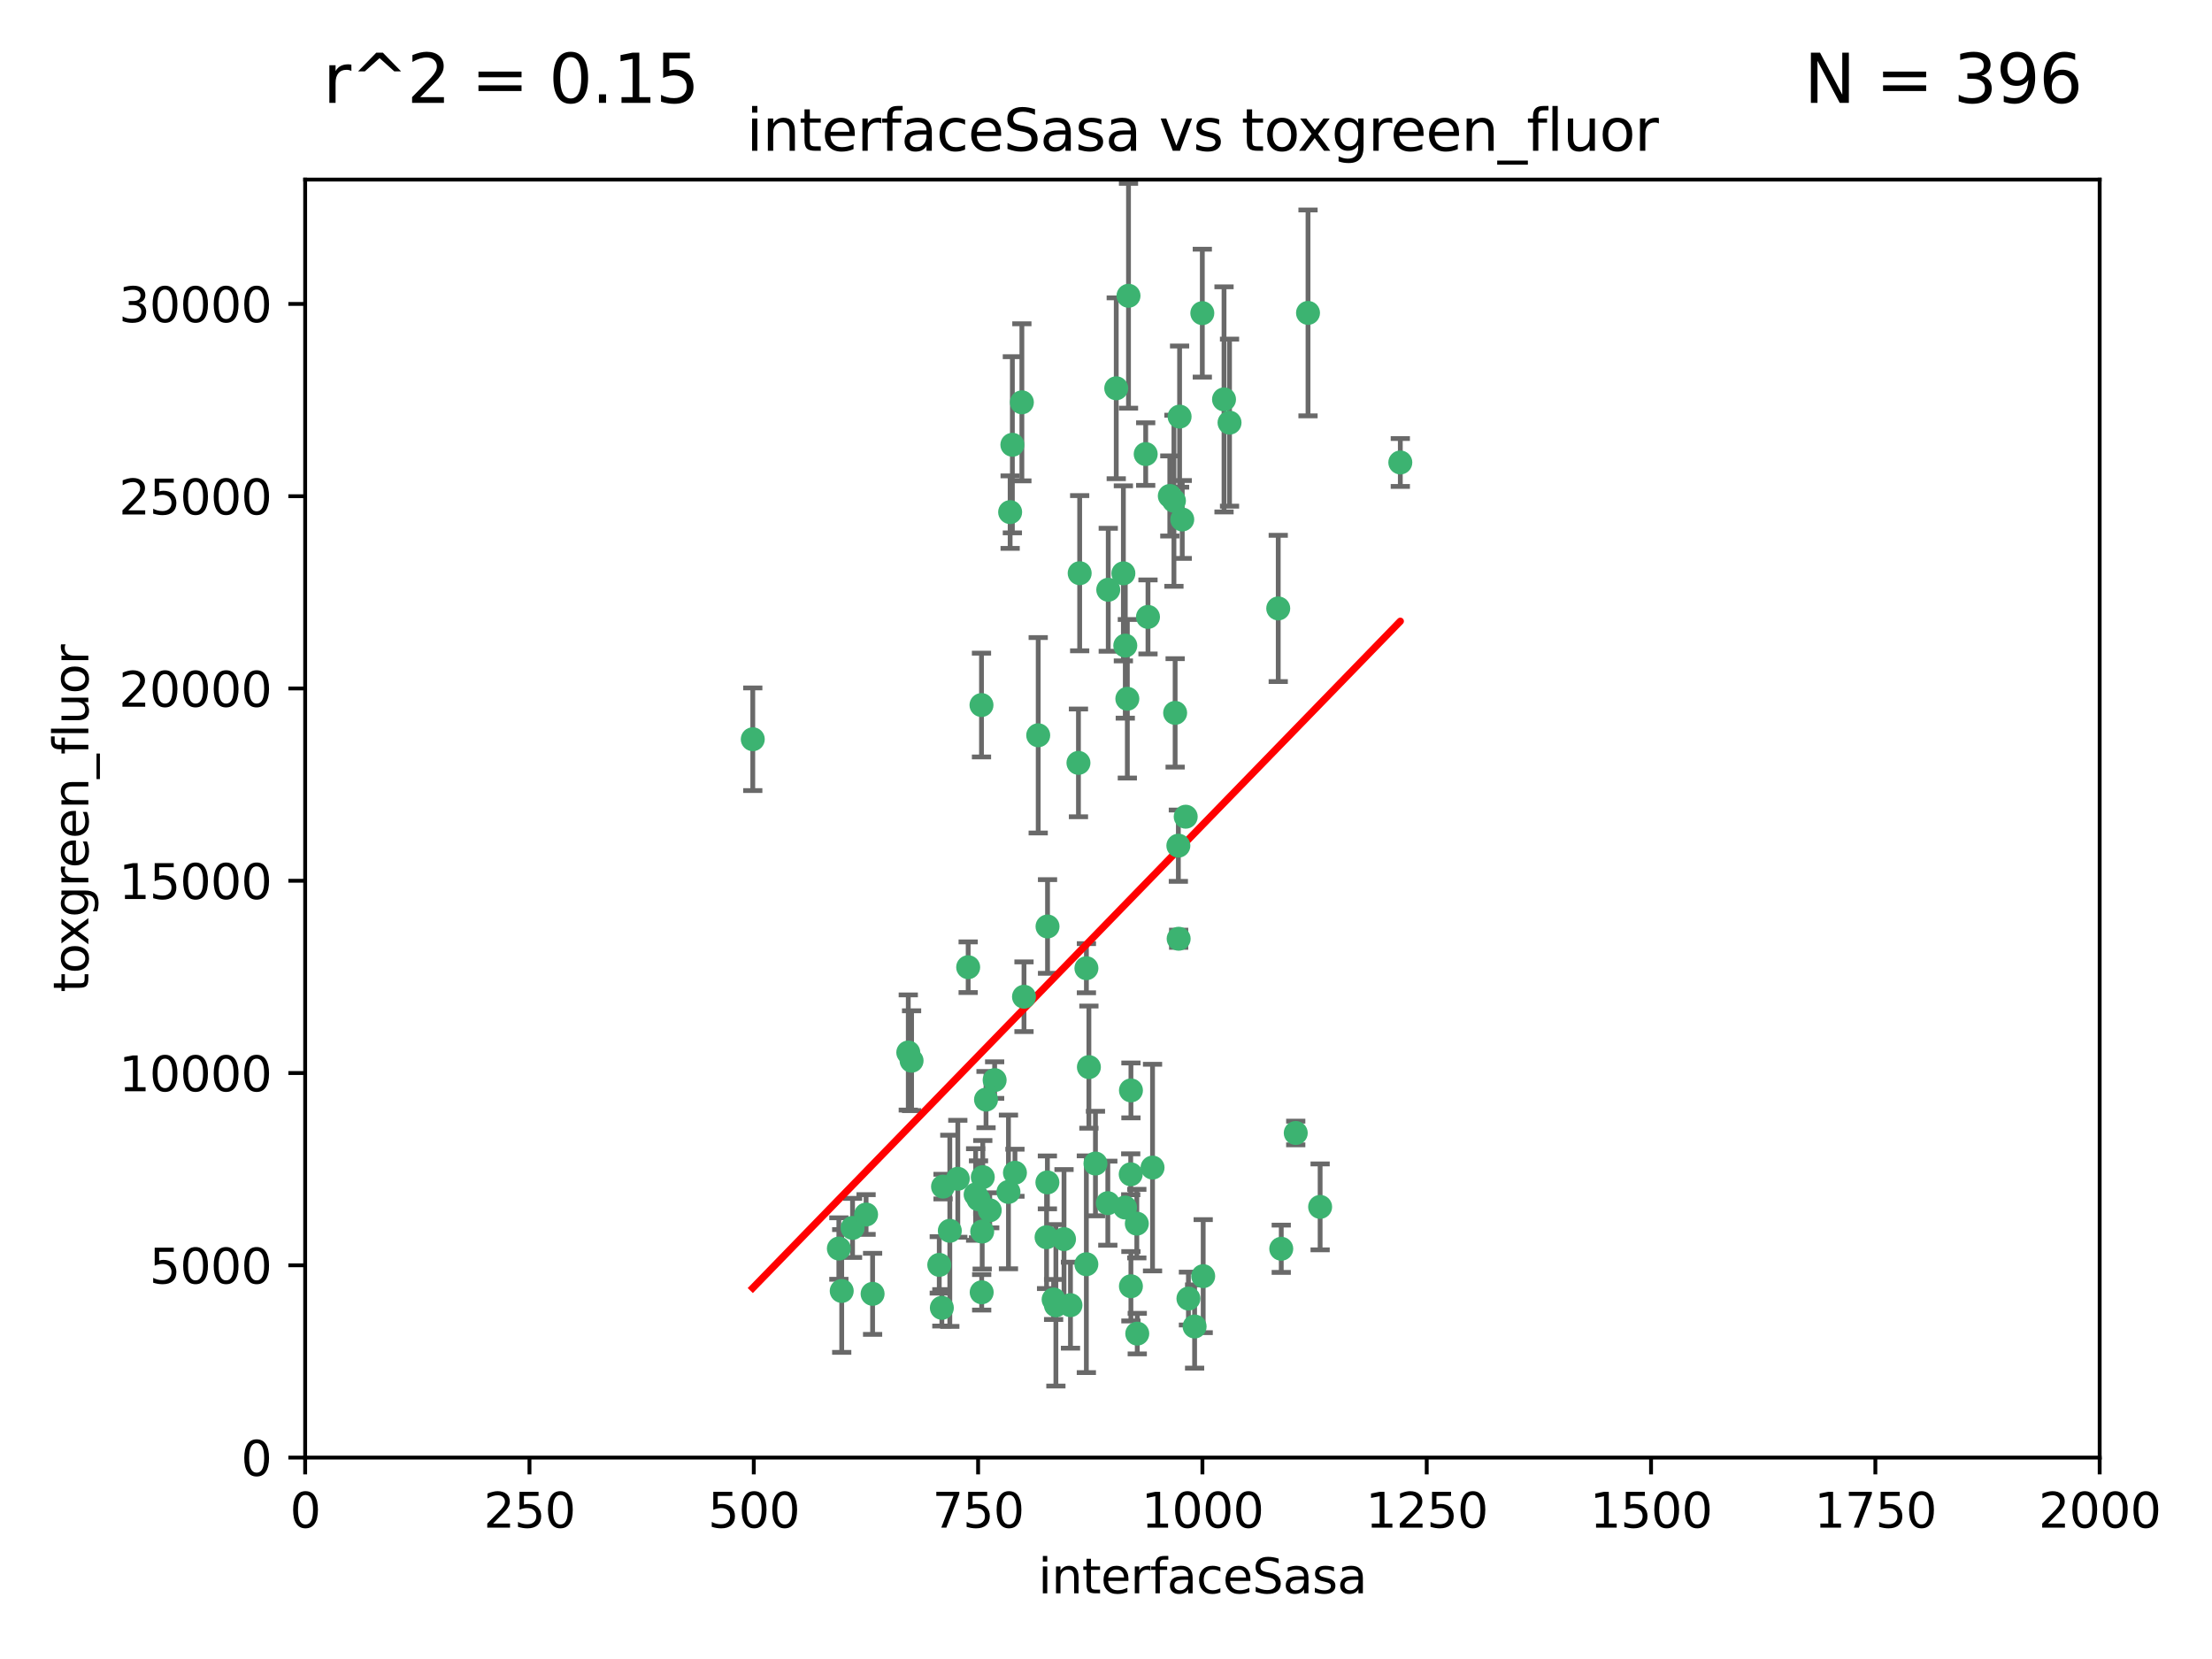 <?xml version="1.0" encoding="utf-8" standalone="no"?>
<!DOCTYPE svg PUBLIC "-//W3C//DTD SVG 1.1//EN"
  "http://www.w3.org/Graphics/SVG/1.1/DTD/svg11.dtd">
<svg xmlns:xlink="http://www.w3.org/1999/xlink" width="460.8pt" height="345.6pt" viewBox="0 0 460.8 345.6" xmlns="http://www.w3.org/2000/svg" version="1.1">
 <defs>
  <style type="text/css">*{stroke-linejoin: round; stroke-linecap: butt}</style>
 </defs>
 <g id="figure_1">
  <g id="patch_1">
   <path d="M 0 345.6 
L 460.8 345.6 
L 460.8 0 
L 0 0 
z
" style="fill: #ffffff"/>
  </g>
  <g id="axes_1">
   <g id="patch_2">
    <path d="M 63.571 303.64 
L 437.4 303.64 
L 437.4 37.411 
L 63.571 37.411 
z
" style="fill: #ffffff"/>
   </g>
   <g id="PathCollection_1">
    <defs>
     <path id="md8500672b2" d="M 0 1.118 
C 0.297 1.118 0.581 1 0.791 0.791 
C 1 0.581 1.118 0.297 1.118 0 
C 1.118 -0.297 1 -0.581 0.791 -0.791 
C 0.581 -1 0.297 -1.118 0 -1.118 
C -0.297 -1.118 -0.581 -1 -0.791 -0.791 
C -1 -0.581 -1.118 -0.297 -1.118 0 
C -1.118 0.297 -1 0.581 -0.791 0.791 
C -0.581 1 -0.297 1.118 0 1.118 
z
" style="stroke: #3cb371"/>
    </defs>
    <g clip-path="url(#pdb0b5afa76)">
     <use xlink:href="#md8500672b2" x="243.693" y="103.319" style="fill: #3cb371; stroke: #3cb371"/>
     <use xlink:href="#md8500672b2" x="272.484" y="65.184" style="fill: #3cb371; stroke: #3cb371"/>
     <use xlink:href="#md8500672b2" x="234.418" y="134.491" style="fill: #3cb371; stroke: #3cb371"/>
     <use xlink:href="#md8500672b2" x="266.28" y="126.749" style="fill: #3cb371; stroke: #3cb371"/>
     <use xlink:href="#md8500672b2" x="254.987" y="83.201" style="fill: #3cb371; stroke: #3cb371"/>
     <use xlink:href="#md8500672b2" x="174.75" y="260.094" style="fill: #3cb371; stroke: #3cb371"/>
     <use xlink:href="#md8500672b2" x="212.875" y="83.811" style="fill: #3cb371; stroke: #3cb371"/>
     <use xlink:href="#md8500672b2" x="230.869" y="122.859" style="fill: #3cb371; stroke: #3cb371"/>
     <use xlink:href="#md8500672b2" x="246.284" y="108.214" style="fill: #3cb371; stroke: #3cb371"/>
     <use xlink:href="#md8500672b2" x="244.553" y="104.315" style="fill: #3cb371; stroke: #3cb371"/>
     <use xlink:href="#md8500672b2" x="235.088" y="61.614" style="fill: #3cb371; stroke: #3cb371"/>
     <use xlink:href="#md8500672b2" x="256.134" y="88.045" style="fill: #3cb371; stroke: #3cb371"/>
     <use xlink:href="#md8500672b2" x="232.534" y="80.887" style="fill: #3cb371; stroke: #3cb371"/>
     <use xlink:href="#md8500672b2" x="234.02" y="119.44" style="fill: #3cb371; stroke: #3cb371"/>
     <use xlink:href="#md8500672b2" x="238.669" y="94.593" style="fill: #3cb371; stroke: #3cb371"/>
     <use xlink:href="#md8500672b2" x="210.43" y="106.684" style="fill: #3cb371; stroke: #3cb371"/>
     <use xlink:href="#md8500672b2" x="226.319" y="201.695" style="fill: #3cb371; stroke: #3cb371"/>
     <use xlink:href="#md8500672b2" x="245.731" y="86.787" style="fill: #3cb371; stroke: #3cb371"/>
     <use xlink:href="#md8500672b2" x="266.908" y="260.14" style="fill: #3cb371; stroke: #3cb371"/>
     <use xlink:href="#md8500672b2" x="269.927" y="236.024" style="fill: #3cb371; stroke: #3cb371"/>
     <use xlink:href="#md8500672b2" x="240.095" y="243.228" style="fill: #3cb371; stroke: #3cb371"/>
     <use xlink:href="#md8500672b2" x="291.711" y="96.341" style="fill: #3cb371; stroke: #3cb371"/>
     <use xlink:href="#md8500672b2" x="224.916" y="119.409" style="fill: #3cb371; stroke: #3cb371"/>
     <use xlink:href="#md8500672b2" x="250.465" y="65.233" style="fill: #3cb371; stroke: #3cb371"/>
     <use xlink:href="#md8500672b2" x="204.462" y="146.874" style="fill: #3cb371; stroke: #3cb371"/>
     <use xlink:href="#md8500672b2" x="201.688" y="201.487" style="fill: #3cb371; stroke: #3cb371"/>
     <use xlink:href="#md8500672b2" x="204.731" y="245.224" style="fill: #3cb371; stroke: #3cb371"/>
     <use xlink:href="#md8500672b2" x="228.204" y="242.388" style="fill: #3cb371; stroke: #3cb371"/>
     <use xlink:href="#md8500672b2" x="226.837" y="222.299" style="fill: #3cb371; stroke: #3cb371"/>
     <use xlink:href="#md8500672b2" x="236.82" y="254.906" style="fill: #3cb371; stroke: #3cb371"/>
     <use xlink:href="#md8500672b2" x="224.662" y="158.921" style="fill: #3cb371; stroke: #3cb371"/>
     <use xlink:href="#md8500672b2" x="204.503" y="269.209" style="fill: #3cb371; stroke: #3cb371"/>
     <use xlink:href="#md8500672b2" x="275.007" y="251.417" style="fill: #3cb371; stroke: #3cb371"/>
     <use xlink:href="#md8500672b2" x="234.375" y="251.547" style="fill: #3cb371; stroke: #3cb371"/>
     <use xlink:href="#md8500672b2" x="221.654" y="258.133" style="fill: #3cb371; stroke: #3cb371"/>
     <use xlink:href="#md8500672b2" x="195.666" y="263.497" style="fill: #3cb371; stroke: #3cb371"/>
     <use xlink:href="#md8500672b2" x="245.473" y="176.169" style="fill: #3cb371; stroke: #3cb371"/>
     <use xlink:href="#md8500672b2" x="235.596" y="227.152" style="fill: #3cb371; stroke: #3cb371"/>
     <use xlink:href="#md8500672b2" x="218.219" y="193.002" style="fill: #3cb371; stroke: #3cb371"/>
     <use xlink:href="#md8500672b2" x="247.573" y="270.514" style="fill: #3cb371; stroke: #3cb371"/>
     <use xlink:href="#md8500672b2" x="230.779" y="250.642" style="fill: #3cb371; stroke: #3cb371"/>
     <use xlink:href="#md8500672b2" x="210.08" y="248.301" style="fill: #3cb371; stroke: #3cb371"/>
     <use xlink:href="#md8500672b2" x="235.59" y="267.951" style="fill: #3cb371; stroke: #3cb371"/>
     <use xlink:href="#md8500672b2" x="239.146" y="128.518" style="fill: #3cb371; stroke: #3cb371"/>
     <use xlink:href="#md8500672b2" x="236.912" y="277.818" style="fill: #3cb371; stroke: #3cb371"/>
     <use xlink:href="#md8500672b2" x="203.841" y="249.837" style="fill: #3cb371; stroke: #3cb371"/>
     <use xlink:href="#md8500672b2" x="219.488" y="270.703" style="fill: #3cb371; stroke: #3cb371"/>
     <use xlink:href="#md8500672b2" x="196.206" y="272.443" style="fill: #3cb371; stroke: #3cb371"/>
     <use xlink:href="#md8500672b2" x="189.211" y="219.251" style="fill: #3cb371; stroke: #3cb371"/>
     <use xlink:href="#md8500672b2" x="226.308" y="263.364" style="fill: #3cb371; stroke: #3cb371"/>
     <use xlink:href="#md8500672b2" x="244.803" y="148.507" style="fill: #3cb371; stroke: #3cb371"/>
     <use xlink:href="#md8500672b2" x="203.241" y="248.836" style="fill: #3cb371; stroke: #3cb371"/>
     <use xlink:href="#md8500672b2" x="216.278" y="153.171" style="fill: #3cb371; stroke: #3cb371"/>
     <use xlink:href="#md8500672b2" x="245.536" y="195.558" style="fill: #3cb371; stroke: #3cb371"/>
     <use xlink:href="#md8500672b2" x="206.181" y="252.131" style="fill: #3cb371; stroke: #3cb371"/>
     <use xlink:href="#md8500672b2" x="248.859" y="276.333" style="fill: #3cb371; stroke: #3cb371"/>
     <use xlink:href="#md8500672b2" x="250.648" y="265.846" style="fill: #3cb371; stroke: #3cb371"/>
     <use xlink:href="#md8500672b2" x="213.318" y="207.64" style="fill: #3cb371; stroke: #3cb371"/>
     <use xlink:href="#md8500672b2" x="204.611" y="256.552" style="fill: #3cb371; stroke: #3cb371"/>
     <use xlink:href="#md8500672b2" x="196.452" y="247.192" style="fill: #3cb371; stroke: #3cb371"/>
     <use xlink:href="#md8500672b2" x="218.192" y="246.317" style="fill: #3cb371; stroke: #3cb371"/>
     <use xlink:href="#md8500672b2" x="247.005" y="170.133" style="fill: #3cb371; stroke: #3cb371"/>
     <use xlink:href="#md8500672b2" x="219.963" y="271.92" style="fill: #3cb371; stroke: #3cb371"/>
     <use xlink:href="#md8500672b2" x="177.602" y="255.796" style="fill: #3cb371; stroke: #3cb371"/>
     <use xlink:href="#md8500672b2" x="189.899" y="220.964" style="fill: #3cb371; stroke: #3cb371"/>
     <use xlink:href="#md8500672b2" x="175.346" y="268.93" style="fill: #3cb371; stroke: #3cb371"/>
     <use xlink:href="#md8500672b2" x="180.421" y="253.008" style="fill: #3cb371; stroke: #3cb371"/>
     <use xlink:href="#md8500672b2" x="197.864" y="256.398" style="fill: #3cb371; stroke: #3cb371"/>
     <use xlink:href="#md8500672b2" x="205.407" y="229.064" style="fill: #3cb371; stroke: #3cb371"/>
     <use xlink:href="#md8500672b2" x="234.846" y="145.567" style="fill: #3cb371; stroke: #3cb371"/>
     <use xlink:href="#md8500672b2" x="210.895" y="92.655" style="fill: #3cb371; stroke: #3cb371"/>
     <use xlink:href="#md8500672b2" x="223" y="271.892" style="fill: #3cb371; stroke: #3cb371"/>
     <use xlink:href="#md8500672b2" x="218.019" y="257.738" style="fill: #3cb371; stroke: #3cb371"/>
     <use xlink:href="#md8500672b2" x="211.432" y="244.305" style="fill: #3cb371; stroke: #3cb371"/>
     <use xlink:href="#md8500672b2" x="199.529" y="245.561" style="fill: #3cb371; stroke: #3cb371"/>
     <use xlink:href="#md8500672b2" x="235.549" y="244.625" style="fill: #3cb371; stroke: #3cb371"/>
     <use xlink:href="#md8500672b2" x="181.778" y="269.529" style="fill: #3cb371; stroke: #3cb371"/>
     <use xlink:href="#md8500672b2" x="207.202" y="225.004" style="fill: #3cb371; stroke: #3cb371"/>
     <use xlink:href="#md8500672b2" x="156.817" y="153.996" style="fill: #3cb371; stroke: #3cb371"/>
    </g>
   </g>
   <g id="matplotlib.axis_1">
    <g id="xtick_1">
     <g id="line2d_1">
      <defs>
       <path id="mcde79b691d" d="M 0 0 
L 0 3.5 
" style="stroke: #000000; stroke-width: 0.8"/>
      </defs>
      <g>
       <use xlink:href="#mcde79b691d" x="63.571" y="303.64" style="stroke: #000000; stroke-width: 0.8"/>
      </g>
     </g>
     <g id="text_1">
      <!-- 0 -->
      <g transform="translate(60.39 318.238)scale(0.1 -0.1)">
       <defs>
        <path id="DejaVuSans-30" d="M 2034 4250 
Q 1547 4250 1301 3770 
Q 1056 3291 1056 2328 
Q 1056 1369 1301 889 
Q 1547 409 2034 409 
Q 2525 409 2770 889 
Q 3016 1369 3016 2328 
Q 3016 3291 2770 3770 
Q 2525 4250 2034 4250 
z
M 2034 4750 
Q 2819 4750 3233 4129 
Q 3647 3509 3647 2328 
Q 3647 1150 3233 529 
Q 2819 -91 2034 -91 
Q 1250 -91 836 529 
Q 422 1150 422 2328 
Q 422 3509 836 4129 
Q 1250 4750 2034 4750 
z
" transform="scale(0.016)"/>
       </defs>
       <use xlink:href="#DejaVuSans-30"/>
      </g>
     </g>
    </g>
    <g id="xtick_2">
     <g id="line2d_2">
      <g>
       <use xlink:href="#mcde79b691d" x="110.3" y="303.64" style="stroke: #000000; stroke-width: 0.8"/>
      </g>
     </g>
     <g id="text_2">
      <!-- 250 -->
      <g transform="translate(100.756 318.238)scale(0.1 -0.1)">
       <defs>
        <path id="DejaVuSans-32" d="M 1228 531 
L 3431 531 
L 3431 0 
L 469 0 
L 469 531 
Q 828 903 1448 1529 
Q 2069 2156 2228 2338 
Q 2531 2678 2651 2914 
Q 2772 3150 2772 3378 
Q 2772 3750 2511 3984 
Q 2250 4219 1831 4219 
Q 1534 4219 1204 4116 
Q 875 4013 500 3803 
L 500 4441 
Q 881 4594 1212 4672 
Q 1544 4750 1819 4750 
Q 2544 4750 2975 4387 
Q 3406 4025 3406 3419 
Q 3406 3131 3298 2873 
Q 3191 2616 2906 2266 
Q 2828 2175 2409 1742 
Q 1991 1309 1228 531 
z
" transform="scale(0.016)"/>
        <path id="DejaVuSans-35" d="M 691 4666 
L 3169 4666 
L 3169 4134 
L 1269 4134 
L 1269 2991 
Q 1406 3038 1543 3061 
Q 1681 3084 1819 3084 
Q 2600 3084 3056 2656 
Q 3513 2228 3513 1497 
Q 3513 744 3044 326 
Q 2575 -91 1722 -91 
Q 1428 -91 1123 -41 
Q 819 9 494 109 
L 494 744 
Q 775 591 1075 516 
Q 1375 441 1709 441 
Q 2250 441 2565 725 
Q 2881 1009 2881 1497 
Q 2881 1984 2565 2268 
Q 2250 2553 1709 2553 
Q 1456 2553 1204 2497 
Q 953 2441 691 2322 
L 691 4666 
z
" transform="scale(0.016)"/>
       </defs>
       <use xlink:href="#DejaVuSans-32"/>
       <use xlink:href="#DejaVuSans-35" x="63.623"/>
       <use xlink:href="#DejaVuSans-30" x="127.246"/>
      </g>
     </g>
    </g>
    <g id="xtick_3">
     <g id="line2d_3">
      <g>
       <use xlink:href="#mcde79b691d" x="157.028" y="303.64" style="stroke: #000000; stroke-width: 0.8"/>
      </g>
     </g>
     <g id="text_3">
      <!-- 500 -->
      <g transform="translate(147.485 318.238)scale(0.1 -0.1)">
       <use xlink:href="#DejaVuSans-35"/>
       <use xlink:href="#DejaVuSans-30" x="63.623"/>
       <use xlink:href="#DejaVuSans-30" x="127.246"/>
      </g>
     </g>
    </g>
    <g id="xtick_4">
     <g id="line2d_4">
      <g>
       <use xlink:href="#mcde79b691d" x="203.757" y="303.64" style="stroke: #000000; stroke-width: 0.8"/>
      </g>
     </g>
     <g id="text_4">
      <!-- 750 -->
      <g transform="translate(194.213 318.238)scale(0.1 -0.1)">
       <defs>
        <path id="DejaVuSans-37" d="M 525 4666 
L 3525 4666 
L 3525 4397 
L 1831 0 
L 1172 0 
L 2766 4134 
L 525 4134 
L 525 4666 
z
" transform="scale(0.016)"/>
       </defs>
       <use xlink:href="#DejaVuSans-37"/>
       <use xlink:href="#DejaVuSans-35" x="63.623"/>
       <use xlink:href="#DejaVuSans-30" x="127.246"/>
      </g>
     </g>
    </g>
    <g id="xtick_5">
     <g id="line2d_5">
      <g>
       <use xlink:href="#mcde79b691d" x="250.486" y="303.64" style="stroke: #000000; stroke-width: 0.8"/>
      </g>
     </g>
     <g id="text_5">
      <!-- 1000 -->
      <g transform="translate(237.761 318.238)scale(0.1 -0.1)">
       <defs>
        <path id="DejaVuSans-31" d="M 794 531 
L 1825 531 
L 1825 4091 
L 703 3866 
L 703 4441 
L 1819 4666 
L 2450 4666 
L 2450 531 
L 3481 531 
L 3481 0 
L 794 0 
L 794 531 
z
" transform="scale(0.016)"/>
       </defs>
       <use xlink:href="#DejaVuSans-31"/>
       <use xlink:href="#DejaVuSans-30" x="63.623"/>
       <use xlink:href="#DejaVuSans-30" x="127.246"/>
       <use xlink:href="#DejaVuSans-30" x="190.869"/>
      </g>
     </g>
    </g>
    <g id="xtick_6">
     <g id="line2d_6">
      <g>
       <use xlink:href="#mcde79b691d" x="297.214" y="303.64" style="stroke: #000000; stroke-width: 0.8"/>
      </g>
     </g>
     <g id="text_6">
      <!-- 1250 -->
      <g transform="translate(284.489 318.238)scale(0.1 -0.1)">
       <use xlink:href="#DejaVuSans-31"/>
       <use xlink:href="#DejaVuSans-32" x="63.623"/>
       <use xlink:href="#DejaVuSans-35" x="127.246"/>
       <use xlink:href="#DejaVuSans-30" x="190.869"/>
      </g>
     </g>
    </g>
    <g id="xtick_7">
     <g id="line2d_7">
      <g>
       <use xlink:href="#mcde79b691d" x="343.943" y="303.64" style="stroke: #000000; stroke-width: 0.8"/>
      </g>
     </g>
     <g id="text_7">
      <!-- 1500 -->
      <g transform="translate(331.218 318.238)scale(0.1 -0.1)">
       <use xlink:href="#DejaVuSans-31"/>
       <use xlink:href="#DejaVuSans-35" x="63.623"/>
       <use xlink:href="#DejaVuSans-30" x="127.246"/>
       <use xlink:href="#DejaVuSans-30" x="190.869"/>
      </g>
     </g>
    </g>
    <g id="xtick_8">
     <g id="line2d_8">
      <g>
       <use xlink:href="#mcde79b691d" x="390.671" y="303.64" style="stroke: #000000; stroke-width: 0.8"/>
      </g>
     </g>
     <g id="text_8">
      <!-- 1750 -->
      <g transform="translate(377.946 318.238)scale(0.1 -0.1)">
       <use xlink:href="#DejaVuSans-31"/>
       <use xlink:href="#DejaVuSans-37" x="63.623"/>
       <use xlink:href="#DejaVuSans-35" x="127.246"/>
       <use xlink:href="#DejaVuSans-30" x="190.869"/>
      </g>
     </g>
    </g>
    <g id="xtick_9">
     <g id="line2d_9">
      <g>
       <use xlink:href="#mcde79b691d" x="437.4" y="303.64" style="stroke: #000000; stroke-width: 0.8"/>
      </g>
     </g>
     <g id="text_9">
      <!-- 2000 -->
      <g transform="translate(424.675 318.238)scale(0.1 -0.1)">
       <use xlink:href="#DejaVuSans-32"/>
       <use xlink:href="#DejaVuSans-30" x="63.623"/>
       <use xlink:href="#DejaVuSans-30" x="127.246"/>
       <use xlink:href="#DejaVuSans-30" x="190.869"/>
      </g>
     </g>
    </g>
    <g id="text_10">
     <!-- interfaceSasa -->
     <g transform="translate(216.279 331.917)scale(0.1 -0.1)">
      <defs>
       <path id="DejaVuSans-69" d="M 603 3500 
L 1178 3500 
L 1178 0 
L 603 0 
L 603 3500 
z
M 603 4863 
L 1178 4863 
L 1178 4134 
L 603 4134 
L 603 4863 
z
" transform="scale(0.016)"/>
       <path id="DejaVuSans-6e" d="M 3513 2113 
L 3513 0 
L 2938 0 
L 2938 2094 
Q 2938 2591 2744 2837 
Q 2550 3084 2163 3084 
Q 1697 3084 1428 2787 
Q 1159 2491 1159 1978 
L 1159 0 
L 581 0 
L 581 3500 
L 1159 3500 
L 1159 2956 
Q 1366 3272 1645 3428 
Q 1925 3584 2291 3584 
Q 2894 3584 3203 3211 
Q 3513 2838 3513 2113 
z
" transform="scale(0.016)"/>
       <path id="DejaVuSans-74" d="M 1172 4494 
L 1172 3500 
L 2356 3500 
L 2356 3053 
L 1172 3053 
L 1172 1153 
Q 1172 725 1289 603 
Q 1406 481 1766 481 
L 2356 481 
L 2356 0 
L 1766 0 
Q 1100 0 847 248 
Q 594 497 594 1153 
L 594 3053 
L 172 3053 
L 172 3500 
L 594 3500 
L 594 4494 
L 1172 4494 
z
" transform="scale(0.016)"/>
       <path id="DejaVuSans-65" d="M 3597 1894 
L 3597 1613 
L 953 1613 
Q 991 1019 1311 708 
Q 1631 397 2203 397 
Q 2534 397 2845 478 
Q 3156 559 3463 722 
L 3463 178 
Q 3153 47 2828 -22 
Q 2503 -91 2169 -91 
Q 1331 -91 842 396 
Q 353 884 353 1716 
Q 353 2575 817 3079 
Q 1281 3584 2069 3584 
Q 2775 3584 3186 3129 
Q 3597 2675 3597 1894 
z
M 3022 2063 
Q 3016 2534 2758 2815 
Q 2500 3097 2075 3097 
Q 1594 3097 1305 2825 
Q 1016 2553 972 2059 
L 3022 2063 
z
" transform="scale(0.016)"/>
       <path id="DejaVuSans-72" d="M 2631 2963 
Q 2534 3019 2420 3045 
Q 2306 3072 2169 3072 
Q 1681 3072 1420 2755 
Q 1159 2438 1159 1844 
L 1159 0 
L 581 0 
L 581 3500 
L 1159 3500 
L 1159 2956 
Q 1341 3275 1631 3429 
Q 1922 3584 2338 3584 
Q 2397 3584 2469 3576 
Q 2541 3569 2628 3553 
L 2631 2963 
z
" transform="scale(0.016)"/>
       <path id="DejaVuSans-66" d="M 2375 4863 
L 2375 4384 
L 1825 4384 
Q 1516 4384 1395 4259 
Q 1275 4134 1275 3809 
L 1275 3500 
L 2222 3500 
L 2222 3053 
L 1275 3053 
L 1275 0 
L 697 0 
L 697 3053 
L 147 3053 
L 147 3500 
L 697 3500 
L 697 3744 
Q 697 4328 969 4595 
Q 1241 4863 1831 4863 
L 2375 4863 
z
" transform="scale(0.016)"/>
       <path id="DejaVuSans-61" d="M 2194 1759 
Q 1497 1759 1228 1600 
Q 959 1441 959 1056 
Q 959 750 1161 570 
Q 1363 391 1709 391 
Q 2188 391 2477 730 
Q 2766 1069 2766 1631 
L 2766 1759 
L 2194 1759 
z
M 3341 1997 
L 3341 0 
L 2766 0 
L 2766 531 
Q 2569 213 2275 61 
Q 1981 -91 1556 -91 
Q 1019 -91 701 211 
Q 384 513 384 1019 
Q 384 1609 779 1909 
Q 1175 2209 1959 2209 
L 2766 2209 
L 2766 2266 
Q 2766 2663 2505 2880 
Q 2244 3097 1772 3097 
Q 1472 3097 1187 3025 
Q 903 2953 641 2809 
L 641 3341 
Q 956 3463 1253 3523 
Q 1550 3584 1831 3584 
Q 2591 3584 2966 3190 
Q 3341 2797 3341 1997 
z
" transform="scale(0.016)"/>
       <path id="DejaVuSans-63" d="M 3122 3366 
L 3122 2828 
Q 2878 2963 2633 3030 
Q 2388 3097 2138 3097 
Q 1578 3097 1268 2742 
Q 959 2388 959 1747 
Q 959 1106 1268 751 
Q 1578 397 2138 397 
Q 2388 397 2633 464 
Q 2878 531 3122 666 
L 3122 134 
Q 2881 22 2623 -34 
Q 2366 -91 2075 -91 
Q 1284 -91 818 406 
Q 353 903 353 1747 
Q 353 2603 823 3093 
Q 1294 3584 2113 3584 
Q 2378 3584 2631 3529 
Q 2884 3475 3122 3366 
z
" transform="scale(0.016)"/>
       <path id="DejaVuSans-53" d="M 3425 4513 
L 3425 3897 
Q 3066 4069 2747 4153 
Q 2428 4238 2131 4238 
Q 1616 4238 1336 4038 
Q 1056 3838 1056 3469 
Q 1056 3159 1242 3001 
Q 1428 2844 1947 2747 
L 2328 2669 
Q 3034 2534 3370 2195 
Q 3706 1856 3706 1288 
Q 3706 609 3251 259 
Q 2797 -91 1919 -91 
Q 1588 -91 1214 -16 
Q 841 59 441 206 
L 441 856 
Q 825 641 1194 531 
Q 1563 422 1919 422 
Q 2459 422 2753 634 
Q 3047 847 3047 1241 
Q 3047 1584 2836 1778 
Q 2625 1972 2144 2069 
L 1759 2144 
Q 1053 2284 737 2584 
Q 422 2884 422 3419 
Q 422 4038 858 4394 
Q 1294 4750 2059 4750 
Q 2388 4750 2728 4690 
Q 3069 4631 3425 4513 
z
" transform="scale(0.016)"/>
       <path id="DejaVuSans-73" d="M 2834 3397 
L 2834 2853 
Q 2591 2978 2328 3040 
Q 2066 3103 1784 3103 
Q 1356 3103 1142 2972 
Q 928 2841 928 2578 
Q 928 2378 1081 2264 
Q 1234 2150 1697 2047 
L 1894 2003 
Q 2506 1872 2764 1633 
Q 3022 1394 3022 966 
Q 3022 478 2636 193 
Q 2250 -91 1575 -91 
Q 1294 -91 989 -36 
Q 684 19 347 128 
L 347 722 
Q 666 556 975 473 
Q 1284 391 1588 391 
Q 1994 391 2212 530 
Q 2431 669 2431 922 
Q 2431 1156 2273 1281 
Q 2116 1406 1581 1522 
L 1381 1569 
Q 847 1681 609 1914 
Q 372 2147 372 2553 
Q 372 3047 722 3315 
Q 1072 3584 1716 3584 
Q 2034 3584 2315 3537 
Q 2597 3491 2834 3397 
z
" transform="scale(0.016)"/>
      </defs>
      <use xlink:href="#DejaVuSans-69"/>
      <use xlink:href="#DejaVuSans-6e" x="27.783"/>
      <use xlink:href="#DejaVuSans-74" x="91.162"/>
      <use xlink:href="#DejaVuSans-65" x="130.371"/>
      <use xlink:href="#DejaVuSans-72" x="191.895"/>
      <use xlink:href="#DejaVuSans-66" x="233.008"/>
      <use xlink:href="#DejaVuSans-61" x="268.213"/>
      <use xlink:href="#DejaVuSans-63" x="329.492"/>
      <use xlink:href="#DejaVuSans-65" x="384.473"/>
      <use xlink:href="#DejaVuSans-53" x="445.996"/>
      <use xlink:href="#DejaVuSans-61" x="509.473"/>
      <use xlink:href="#DejaVuSans-73" x="570.752"/>
      <use xlink:href="#DejaVuSans-61" x="622.852"/>
     </g>
    </g>
   </g>
   <g id="matplotlib.axis_2">
    <g id="ytick_1">
     <g id="line2d_10">
      <defs>
       <path id="m368609a539" d="M 0 0 
L -3.5 0 
" style="stroke: #000000; stroke-width: 0.8"/>
      </defs>
      <g>
       <use xlink:href="#m368609a539" x="63.571" y="303.64" style="stroke: #000000; stroke-width: 0.8"/>
      </g>
     </g>
     <g id="text_11">
      <!-- 0 -->
      <g transform="translate(50.209 307.439)scale(0.1 -0.1)">
       <use xlink:href="#DejaVuSans-30"/>
      </g>
     </g>
    </g>
    <g id="ytick_2">
     <g id="line2d_11">
      <g>
       <use xlink:href="#m368609a539" x="63.571" y="263.586" style="stroke: #000000; stroke-width: 0.8"/>
      </g>
     </g>
     <g id="text_12">
      <!-- 5000 -->
      <g transform="translate(31.121 267.385)scale(0.1 -0.1)">
       <use xlink:href="#DejaVuSans-35"/>
       <use xlink:href="#DejaVuSans-30" x="63.623"/>
       <use xlink:href="#DejaVuSans-30" x="127.246"/>
       <use xlink:href="#DejaVuSans-30" x="190.869"/>
      </g>
     </g>
    </g>
    <g id="ytick_3">
     <g id="line2d_12">
      <g>
       <use xlink:href="#m368609a539" x="63.571" y="223.532" style="stroke: #000000; stroke-width: 0.8"/>
      </g>
     </g>
     <g id="text_13">
      <!-- 10000 -->
      <g transform="translate(24.759 227.331)scale(0.1 -0.1)">
       <use xlink:href="#DejaVuSans-31"/>
       <use xlink:href="#DejaVuSans-30" x="63.623"/>
       <use xlink:href="#DejaVuSans-30" x="127.246"/>
       <use xlink:href="#DejaVuSans-30" x="190.869"/>
       <use xlink:href="#DejaVuSans-30" x="254.492"/>
      </g>
     </g>
    </g>
    <g id="ytick_4">
     <g id="line2d_13">
      <g>
       <use xlink:href="#m368609a539" x="63.571" y="183.478" style="stroke: #000000; stroke-width: 0.8"/>
      </g>
     </g>
     <g id="text_14">
      <!-- 15000 -->
      <g transform="translate(24.759 187.278)scale(0.1 -0.1)">
       <use xlink:href="#DejaVuSans-31"/>
       <use xlink:href="#DejaVuSans-35" x="63.623"/>
       <use xlink:href="#DejaVuSans-30" x="127.246"/>
       <use xlink:href="#DejaVuSans-30" x="190.869"/>
       <use xlink:href="#DejaVuSans-30" x="254.492"/>
      </g>
     </g>
    </g>
    <g id="ytick_5">
     <g id="line2d_14">
      <g>
       <use xlink:href="#m368609a539" x="63.571" y="143.424" style="stroke: #000000; stroke-width: 0.8"/>
      </g>
     </g>
     <g id="text_15">
      <!-- 20000 -->
      <g transform="translate(24.759 147.224)scale(0.1 -0.1)">
       <use xlink:href="#DejaVuSans-32"/>
       <use xlink:href="#DejaVuSans-30" x="63.623"/>
       <use xlink:href="#DejaVuSans-30" x="127.246"/>
       <use xlink:href="#DejaVuSans-30" x="190.869"/>
       <use xlink:href="#DejaVuSans-30" x="254.492"/>
      </g>
     </g>
    </g>
    <g id="ytick_6">
     <g id="line2d_15">
      <g>
       <use xlink:href="#m368609a539" x="63.571" y="103.371" style="stroke: #000000; stroke-width: 0.8"/>
      </g>
     </g>
     <g id="text_16">
      <!-- 25000 -->
      <g transform="translate(24.759 107.17)scale(0.1 -0.1)">
       <use xlink:href="#DejaVuSans-32"/>
       <use xlink:href="#DejaVuSans-35" x="63.623"/>
       <use xlink:href="#DejaVuSans-30" x="127.246"/>
       <use xlink:href="#DejaVuSans-30" x="190.869"/>
       <use xlink:href="#DejaVuSans-30" x="254.492"/>
      </g>
     </g>
    </g>
    <g id="ytick_7">
     <g id="line2d_16">
      <g>
       <use xlink:href="#m368609a539" x="63.571" y="63.317" style="stroke: #000000; stroke-width: 0.8"/>
      </g>
     </g>
     <g id="text_17">
      <!-- 30000 -->
      <g transform="translate(24.759 67.116)scale(0.1 -0.1)">
       <defs>
        <path id="DejaVuSans-33" d="M 2597 2516 
Q 3050 2419 3304 2112 
Q 3559 1806 3559 1356 
Q 3559 666 3084 287 
Q 2609 -91 1734 -91 
Q 1441 -91 1130 -33 
Q 819 25 488 141 
L 488 750 
Q 750 597 1062 519 
Q 1375 441 1716 441 
Q 2309 441 2620 675 
Q 2931 909 2931 1356 
Q 2931 1769 2642 2001 
Q 2353 2234 1838 2234 
L 1294 2234 
L 1294 2753 
L 1863 2753 
Q 2328 2753 2575 2939 
Q 2822 3125 2822 3475 
Q 2822 3834 2567 4026 
Q 2313 4219 1838 4219 
Q 1578 4219 1281 4162 
Q 984 4106 628 3988 
L 628 4550 
Q 988 4650 1302 4700 
Q 1616 4750 1894 4750 
Q 2613 4750 3031 4423 
Q 3450 4097 3450 3541 
Q 3450 3153 3228 2886 
Q 3006 2619 2597 2516 
z
" transform="scale(0.016)"/>
       </defs>
       <use xlink:href="#DejaVuSans-33"/>
       <use xlink:href="#DejaVuSans-30" x="63.623"/>
       <use xlink:href="#DejaVuSans-30" x="127.246"/>
       <use xlink:href="#DejaVuSans-30" x="190.869"/>
       <use xlink:href="#DejaVuSans-30" x="254.492"/>
      </g>
     </g>
    </g>
    <g id="text_18">
     <!-- toxgreen_fluor -->
     <g transform="translate(18.401 206.72)rotate(-90)scale(0.1 -0.1)">
      <defs>
       <path id="DejaVuSans-6f" d="M 1959 3097 
Q 1497 3097 1228 2736 
Q 959 2375 959 1747 
Q 959 1119 1226 758 
Q 1494 397 1959 397 
Q 2419 397 2687 759 
Q 2956 1122 2956 1747 
Q 2956 2369 2687 2733 
Q 2419 3097 1959 3097 
z
M 1959 3584 
Q 2709 3584 3137 3096 
Q 3566 2609 3566 1747 
Q 3566 888 3137 398 
Q 2709 -91 1959 -91 
Q 1206 -91 779 398 
Q 353 888 353 1747 
Q 353 2609 779 3096 
Q 1206 3584 1959 3584 
z
" transform="scale(0.016)"/>
       <path id="DejaVuSans-78" d="M 3513 3500 
L 2247 1797 
L 3578 0 
L 2900 0 
L 1881 1375 
L 863 0 
L 184 0 
L 1544 1831 
L 300 3500 
L 978 3500 
L 1906 2253 
L 2834 3500 
L 3513 3500 
z
" transform="scale(0.016)"/>
       <path id="DejaVuSans-67" d="M 2906 1791 
Q 2906 2416 2648 2759 
Q 2391 3103 1925 3103 
Q 1463 3103 1205 2759 
Q 947 2416 947 1791 
Q 947 1169 1205 825 
Q 1463 481 1925 481 
Q 2391 481 2648 825 
Q 2906 1169 2906 1791 
z
M 3481 434 
Q 3481 -459 3084 -895 
Q 2688 -1331 1869 -1331 
Q 1566 -1331 1297 -1286 
Q 1028 -1241 775 -1147 
L 775 -588 
Q 1028 -725 1275 -790 
Q 1522 -856 1778 -856 
Q 2344 -856 2625 -561 
Q 2906 -266 2906 331 
L 2906 616 
Q 2728 306 2450 153 
Q 2172 0 1784 0 
Q 1141 0 747 490 
Q 353 981 353 1791 
Q 353 2603 747 3093 
Q 1141 3584 1784 3584 
Q 2172 3584 2450 3431 
Q 2728 3278 2906 2969 
L 2906 3500 
L 3481 3500 
L 3481 434 
z
" transform="scale(0.016)"/>
       <path id="DejaVuSans-5f" d="M 3263 -1063 
L 3263 -1509 
L -63 -1509 
L -63 -1063 
L 3263 -1063 
z
" transform="scale(0.016)"/>
       <path id="DejaVuSans-6c" d="M 603 4863 
L 1178 4863 
L 1178 0 
L 603 0 
L 603 4863 
z
" transform="scale(0.016)"/>
       <path id="DejaVuSans-75" d="M 544 1381 
L 544 3500 
L 1119 3500 
L 1119 1403 
Q 1119 906 1312 657 
Q 1506 409 1894 409 
Q 2359 409 2629 706 
Q 2900 1003 2900 1516 
L 2900 3500 
L 3475 3500 
L 3475 0 
L 2900 0 
L 2900 538 
Q 2691 219 2414 64 
Q 2138 -91 1772 -91 
Q 1169 -91 856 284 
Q 544 659 544 1381 
z
M 1991 3584 
L 1991 3584 
z
" transform="scale(0.016)"/>
      </defs>
      <use xlink:href="#DejaVuSans-74"/>
      <use xlink:href="#DejaVuSans-6f" x="39.209"/>
      <use xlink:href="#DejaVuSans-78" x="97.266"/>
      <use xlink:href="#DejaVuSans-67" x="156.445"/>
      <use xlink:href="#DejaVuSans-72" x="219.922"/>
      <use xlink:href="#DejaVuSans-65" x="258.785"/>
      <use xlink:href="#DejaVuSans-65" x="320.309"/>
      <use xlink:href="#DejaVuSans-6e" x="381.832"/>
      <use xlink:href="#DejaVuSans-5f" x="445.211"/>
      <use xlink:href="#DejaVuSans-66" x="495.211"/>
      <use xlink:href="#DejaVuSans-6c" x="530.416"/>
      <use xlink:href="#DejaVuSans-75" x="558.199"/>
      <use xlink:href="#DejaVuSans-6f" x="621.578"/>
      <use xlink:href="#DejaVuSans-72" x="682.76"/>
     </g>
    </g>
   </g>
   <g id="LineCollection_1">
    <path d="M 243.693 111.662 
L 243.693 94.976 
" clip-path="url(#pdb0b5afa76)" style="fill: none; stroke: #696969"/>
    <path d="M 272.484 86.629 
L 272.484 43.739 
" clip-path="url(#pdb0b5afa76)" style="fill: none; stroke: #696969"/>
    <path d="M 234.418 149.606 
L 234.418 119.375 
" clip-path="url(#pdb0b5afa76)" style="fill: none; stroke: #696969"/>
    <path d="M 266.28 141.983 
L 266.28 111.515 
" clip-path="url(#pdb0b5afa76)" style="fill: none; stroke: #696969"/>
    <path d="M 254.987 106.648 
L 254.987 59.753 
" clip-path="url(#pdb0b5afa76)" style="fill: none; stroke: #696969"/>
    <path d="M 174.75 266.497 
L 174.75 253.692 
" clip-path="url(#pdb0b5afa76)" style="fill: none; stroke: #696969"/>
    <path d="M 212.875 100.173 
L 212.875 67.45 
" clip-path="url(#pdb0b5afa76)" style="fill: none; stroke: #696969"/>
    <path d="M 230.869 135.667 
L 230.869 110.051 
" clip-path="url(#pdb0b5afa76)" style="fill: none; stroke: #696969"/>
    <path d="M 246.284 116.326 
L 246.284 100.101 
" clip-path="url(#pdb0b5afa76)" style="fill: none; stroke: #696969"/>
    <path d="M 244.553 122.133 
L 244.553 86.497 
" clip-path="url(#pdb0b5afa76)" style="fill: none; stroke: #696969"/>
    <path d="M 235.088 85.029 
L 235.088 38.199 
" clip-path="url(#pdb0b5afa76)" style="fill: none; stroke: #696969"/>
    <path d="M 256.134 105.444 
L 256.134 70.646 
" clip-path="url(#pdb0b5afa76)" style="fill: none; stroke: #696969"/>
    <path d="M 232.534 99.727 
L 232.534 62.047 
" clip-path="url(#pdb0b5afa76)" style="fill: none; stroke: #696969"/>
    <path d="M 234.02 137.675 
L 234.02 101.206 
" clip-path="url(#pdb0b5afa76)" style="fill: none; stroke: #696969"/>
    <path d="M 238.669 101.108 
L 238.669 88.078 
" clip-path="url(#pdb0b5afa76)" style="fill: none; stroke: #696969"/>
    <path d="M 210.43 114.235 
L 210.43 99.134 
" clip-path="url(#pdb0b5afa76)" style="fill: none; stroke: #696969"/>
    <path d="M 226.319 206.809 
L 226.319 196.58 
" clip-path="url(#pdb0b5afa76)" style="fill: none; stroke: #696969"/>
    <path d="M 245.731 101.495 
L 245.731 72.08 
" clip-path="url(#pdb0b5afa76)" style="fill: none; stroke: #696969"/>
    <path d="M 266.908 265.065 
L 266.908 255.214 
" clip-path="url(#pdb0b5afa76)" style="fill: none; stroke: #696969"/>
    <path d="M 269.927 238.492 
L 269.927 233.557 
" clip-path="url(#pdb0b5afa76)" style="fill: none; stroke: #696969"/>
    <path d="M 240.095 264.748 
L 240.095 221.708 
" clip-path="url(#pdb0b5afa76)" style="fill: none; stroke: #696969"/>
    <path d="M 291.711 101.329 
L 291.711 91.353 
" clip-path="url(#pdb0b5afa76)" style="fill: none; stroke: #696969"/>
    <path d="M 224.916 135.574 
L 224.916 103.243 
" clip-path="url(#pdb0b5afa76)" style="fill: none; stroke: #696969"/>
    <path d="M 250.465 78.556 
L 250.465 51.911 
" clip-path="url(#pdb0b5afa76)" style="fill: none; stroke: #696969"/>
    <path d="M 204.462 157.684 
L 204.462 136.065 
" clip-path="url(#pdb0b5afa76)" style="fill: none; stroke: #696969"/>
    <path d="M 201.688 206.761 
L 201.688 196.213 
" clip-path="url(#pdb0b5afa76)" style="fill: none; stroke: #696969"/>
    <path d="M 204.731 252.857 
L 204.731 237.591 
" clip-path="url(#pdb0b5afa76)" style="fill: none; stroke: #696969"/>
    <path d="M 228.204 253.279 
L 228.204 231.496 
" clip-path="url(#pdb0b5afa76)" style="fill: none; stroke: #696969"/>
    <path d="M 226.837 235.023 
L 226.837 209.574 
" clip-path="url(#pdb0b5afa76)" style="fill: none; stroke: #696969"/>
    <path d="M 236.82 262.048 
L 236.82 247.764 
" clip-path="url(#pdb0b5afa76)" style="fill: none; stroke: #696969"/>
    <path d="M 224.662 170.147 
L 224.662 147.694 
" clip-path="url(#pdb0b5afa76)" style="fill: none; stroke: #696969"/>
    <path d="M 204.503 272.908 
L 204.503 265.511 
" clip-path="url(#pdb0b5afa76)" style="fill: none; stroke: #696969"/>
    <path d="M 275.007 260.365 
L 275.007 242.469 
" clip-path="url(#pdb0b5afa76)" style="fill: none; stroke: #696969"/>
    <path d="M 234.375 252.228 
L 234.375 250.867 
" clip-path="url(#pdb0b5afa76)" style="fill: none; stroke: #696969"/>
    <path d="M 221.654 272.621 
L 221.654 243.644 
" clip-path="url(#pdb0b5afa76)" style="fill: none; stroke: #696969"/>
    <path d="M 195.666 269.377 
L 195.666 257.616 
" clip-path="url(#pdb0b5afa76)" style="fill: none; stroke: #696969"/>
    <path d="M 245.473 183.597 
L 245.473 168.741 
" clip-path="url(#pdb0b5afa76)" style="fill: none; stroke: #696969"/>
    <path d="M 235.596 232.87 
L 235.596 221.434 
" clip-path="url(#pdb0b5afa76)" style="fill: none; stroke: #696969"/>
    <path d="M 218.219 202.754 
L 218.219 183.249 
" clip-path="url(#pdb0b5afa76)" style="fill: none; stroke: #696969"/>
    <path d="M 247.573 276.02 
L 247.573 265.008 
" clip-path="url(#pdb0b5afa76)" style="fill: none; stroke: #696969"/>
    <path d="M 230.779 259.401 
L 230.779 241.882 
" clip-path="url(#pdb0b5afa76)" style="fill: none; stroke: #696969"/>
    <path d="M 210.08 264.31 
L 210.08 232.292 
" clip-path="url(#pdb0b5afa76)" style="fill: none; stroke: #696969"/>
    <path d="M 235.59 275.179 
L 235.59 260.723 
" clip-path="url(#pdb0b5afa76)" style="fill: none; stroke: #696969"/>
    <path d="M 239.146 136.228 
L 239.146 120.808 
" clip-path="url(#pdb0b5afa76)" style="fill: none; stroke: #696969"/>
    <path d="M 236.912 282.042 
L 236.912 273.593 
" clip-path="url(#pdb0b5afa76)" style="fill: none; stroke: #696969"/>
    <path d="M 203.841 257.847 
L 203.841 241.828 
" clip-path="url(#pdb0b5afa76)" style="fill: none; stroke: #696969"/>
    <path d="M 219.488 274.871 
L 219.488 266.536 
" clip-path="url(#pdb0b5afa76)" style="fill: none; stroke: #696969"/>
    <path d="M 196.206 276.237 
L 196.206 268.649 
" clip-path="url(#pdb0b5afa76)" style="fill: none; stroke: #696969"/>
    <path d="M 189.211 231.246 
L 189.211 207.255 
" clip-path="url(#pdb0b5afa76)" style="fill: none; stroke: #696969"/>
    <path d="M 226.308 285.938 
L 226.308 240.791 
" clip-path="url(#pdb0b5afa76)" style="fill: none; stroke: #696969"/>
    <path d="M 244.803 159.798 
L 244.803 137.216 
" clip-path="url(#pdb0b5afa76)" style="fill: none; stroke: #696969"/>
    <path d="M 203.241 258.377 
L 203.241 239.295 
" clip-path="url(#pdb0b5afa76)" style="fill: none; stroke: #696969"/>
    <path d="M 216.278 173.526 
L 216.278 132.815 
" clip-path="url(#pdb0b5afa76)" style="fill: none; stroke: #696969"/>
    <path d="M 245.536 197.349 
L 245.536 193.767 
" clip-path="url(#pdb0b5afa76)" style="fill: none; stroke: #696969"/>
    <path d="M 206.181 255.783 
L 206.181 248.48 
" clip-path="url(#pdb0b5afa76)" style="fill: none; stroke: #696969"/>
    <path d="M 248.859 285.006 
L 248.859 267.659 
" clip-path="url(#pdb0b5afa76)" style="fill: none; stroke: #696969"/>
    <path d="M 250.648 277.617 
L 250.648 254.074 
" clip-path="url(#pdb0b5afa76)" style="fill: none; stroke: #696969"/>
    <path d="M 213.318 214.898 
L 213.318 200.382 
" clip-path="url(#pdb0b5afa76)" style="fill: none; stroke: #696969"/>
    <path d="M 204.611 264.359 
L 204.611 248.745 
" clip-path="url(#pdb0b5afa76)" style="fill: none; stroke: #696969"/>
    <path d="M 196.452 249.762 
L 196.452 244.622 
" clip-path="url(#pdb0b5afa76)" style="fill: none; stroke: #696969"/>
    <path d="M 218.192 251.825 
L 218.192 240.809 
" clip-path="url(#pdb0b5afa76)" style="fill: none; stroke: #696969"/>
    <path d="M 247.005 170.88 
L 247.005 169.387 
" clip-path="url(#pdb0b5afa76)" style="fill: none; stroke: #696969"/>
    <path d="M 219.963 288.737 
L 219.963 255.103 
" clip-path="url(#pdb0b5afa76)" style="fill: none; stroke: #696969"/>
    <path d="M 177.602 261.947 
L 177.602 249.645 
" clip-path="url(#pdb0b5afa76)" style="fill: none; stroke: #696969"/>
    <path d="M 189.899 231.359 
L 189.899 210.569 
" clip-path="url(#pdb0b5afa76)" style="fill: none; stroke: #696969"/>
    <path d="M 175.346 281.718 
L 175.346 256.142 
" clip-path="url(#pdb0b5afa76)" style="fill: none; stroke: #696969"/>
    <path d="M 180.421 257.147 
L 180.421 248.868 
" clip-path="url(#pdb0b5afa76)" style="fill: none; stroke: #696969"/>
    <path d="M 197.864 276.313 
L 197.864 236.482 
" clip-path="url(#pdb0b5afa76)" style="fill: none; stroke: #696969"/>
    <path d="M 205.407 234.921 
L 205.407 223.207 
" clip-path="url(#pdb0b5afa76)" style="fill: none; stroke: #696969"/>
    <path d="M 234.846 162.081 
L 234.846 129.053 
" clip-path="url(#pdb0b5afa76)" style="fill: none; stroke: #696969"/>
    <path d="M 210.895 111.003 
L 210.895 74.306 
" clip-path="url(#pdb0b5afa76)" style="fill: none; stroke: #696969"/>
    <path d="M 223 280.845 
L 223 262.939 
" clip-path="url(#pdb0b5afa76)" style="fill: none; stroke: #696969"/>
    <path d="M 218.019 268.432 
L 218.019 247.045 
" clip-path="url(#pdb0b5afa76)" style="fill: none; stroke: #696969"/>
    <path d="M 211.432 249.207 
L 211.432 239.402 
" clip-path="url(#pdb0b5afa76)" style="fill: none; stroke: #696969"/>
    <path d="M 199.529 257.737 
L 199.529 233.384 
" clip-path="url(#pdb0b5afa76)" style="fill: none; stroke: #696969"/>
    <path d="M 235.549 248.883 
L 235.549 240.367 
" clip-path="url(#pdb0b5afa76)" style="fill: none; stroke: #696969"/>
    <path d="M 181.778 277.972 
L 181.778 261.086 
" clip-path="url(#pdb0b5afa76)" style="fill: none; stroke: #696969"/>
    <path d="M 207.202 228.81 
L 207.202 221.198 
" clip-path="url(#pdb0b5afa76)" style="fill: none; stroke: #696969"/>
    <path d="M 156.817 164.686 
L 156.817 143.305 
" clip-path="url(#pdb0b5afa76)" style="fill: none; stroke: #696969"/>
   </g>
   <g id="line2d_17">
    <defs>
     <path id="m9e0aa091be" d="M 2 0 
L -2 -0 
" style="stroke: #696969"/>
    </defs>
    <g clip-path="url(#pdb0b5afa76)">
     <use xlink:href="#m9e0aa091be" x="243.693" y="111.662" style="fill: #696969; stroke: #696969"/>
     <use xlink:href="#m9e0aa091be" x="272.484" y="86.629" style="fill: #696969; stroke: #696969"/>
     <use xlink:href="#m9e0aa091be" x="234.418" y="149.606" style="fill: #696969; stroke: #696969"/>
     <use xlink:href="#m9e0aa091be" x="266.28" y="141.983" style="fill: #696969; stroke: #696969"/>
     <use xlink:href="#m9e0aa091be" x="254.987" y="106.648" style="fill: #696969; stroke: #696969"/>
     <use xlink:href="#m9e0aa091be" x="174.75" y="266.497" style="fill: #696969; stroke: #696969"/>
     <use xlink:href="#m9e0aa091be" x="212.875" y="100.173" style="fill: #696969; stroke: #696969"/>
     <use xlink:href="#m9e0aa091be" x="230.869" y="135.667" style="fill: #696969; stroke: #696969"/>
     <use xlink:href="#m9e0aa091be" x="246.284" y="116.326" style="fill: #696969; stroke: #696969"/>
     <use xlink:href="#m9e0aa091be" x="244.553" y="122.133" style="fill: #696969; stroke: #696969"/>
     <use xlink:href="#m9e0aa091be" x="235.088" y="85.029" style="fill: #696969; stroke: #696969"/>
     <use xlink:href="#m9e0aa091be" x="256.134" y="105.444" style="fill: #696969; stroke: #696969"/>
     <use xlink:href="#m9e0aa091be" x="232.534" y="99.727" style="fill: #696969; stroke: #696969"/>
     <use xlink:href="#m9e0aa091be" x="234.02" y="137.675" style="fill: #696969; stroke: #696969"/>
     <use xlink:href="#m9e0aa091be" x="238.669" y="101.108" style="fill: #696969; stroke: #696969"/>
     <use xlink:href="#m9e0aa091be" x="210.43" y="114.235" style="fill: #696969; stroke: #696969"/>
     <use xlink:href="#m9e0aa091be" x="226.319" y="206.809" style="fill: #696969; stroke: #696969"/>
     <use xlink:href="#m9e0aa091be" x="245.731" y="101.495" style="fill: #696969; stroke: #696969"/>
     <use xlink:href="#m9e0aa091be" x="266.908" y="265.065" style="fill: #696969; stroke: #696969"/>
     <use xlink:href="#m9e0aa091be" x="269.927" y="238.492" style="fill: #696969; stroke: #696969"/>
     <use xlink:href="#m9e0aa091be" x="240.095" y="264.748" style="fill: #696969; stroke: #696969"/>
     <use xlink:href="#m9e0aa091be" x="291.711" y="101.329" style="fill: #696969; stroke: #696969"/>
     <use xlink:href="#m9e0aa091be" x="224.916" y="135.574" style="fill: #696969; stroke: #696969"/>
     <use xlink:href="#m9e0aa091be" x="250.465" y="78.556" style="fill: #696969; stroke: #696969"/>
     <use xlink:href="#m9e0aa091be" x="204.462" y="157.684" style="fill: #696969; stroke: #696969"/>
     <use xlink:href="#m9e0aa091be" x="201.688" y="206.761" style="fill: #696969; stroke: #696969"/>
     <use xlink:href="#m9e0aa091be" x="204.731" y="252.857" style="fill: #696969; stroke: #696969"/>
     <use xlink:href="#m9e0aa091be" x="228.204" y="253.279" style="fill: #696969; stroke: #696969"/>
     <use xlink:href="#m9e0aa091be" x="226.837" y="235.023" style="fill: #696969; stroke: #696969"/>
     <use xlink:href="#m9e0aa091be" x="236.82" y="262.048" style="fill: #696969; stroke: #696969"/>
     <use xlink:href="#m9e0aa091be" x="224.662" y="170.147" style="fill: #696969; stroke: #696969"/>
     <use xlink:href="#m9e0aa091be" x="204.503" y="272.908" style="fill: #696969; stroke: #696969"/>
     <use xlink:href="#m9e0aa091be" x="275.007" y="260.365" style="fill: #696969; stroke: #696969"/>
     <use xlink:href="#m9e0aa091be" x="234.375" y="252.228" style="fill: #696969; stroke: #696969"/>
     <use xlink:href="#m9e0aa091be" x="221.654" y="272.621" style="fill: #696969; stroke: #696969"/>
     <use xlink:href="#m9e0aa091be" x="195.666" y="269.377" style="fill: #696969; stroke: #696969"/>
     <use xlink:href="#m9e0aa091be" x="245.473" y="183.597" style="fill: #696969; stroke: #696969"/>
     <use xlink:href="#m9e0aa091be" x="235.596" y="232.87" style="fill: #696969; stroke: #696969"/>
     <use xlink:href="#m9e0aa091be" x="218.219" y="202.754" style="fill: #696969; stroke: #696969"/>
     <use xlink:href="#m9e0aa091be" x="247.573" y="276.02" style="fill: #696969; stroke: #696969"/>
     <use xlink:href="#m9e0aa091be" x="230.779" y="259.401" style="fill: #696969; stroke: #696969"/>
     <use xlink:href="#m9e0aa091be" x="210.08" y="264.31" style="fill: #696969; stroke: #696969"/>
     <use xlink:href="#m9e0aa091be" x="235.59" y="275.179" style="fill: #696969; stroke: #696969"/>
     <use xlink:href="#m9e0aa091be" x="239.146" y="136.228" style="fill: #696969; stroke: #696969"/>
     <use xlink:href="#m9e0aa091be" x="236.912" y="282.042" style="fill: #696969; stroke: #696969"/>
     <use xlink:href="#m9e0aa091be" x="203.841" y="257.847" style="fill: #696969; stroke: #696969"/>
     <use xlink:href="#m9e0aa091be" x="219.488" y="274.871" style="fill: #696969; stroke: #696969"/>
     <use xlink:href="#m9e0aa091be" x="196.206" y="276.237" style="fill: #696969; stroke: #696969"/>
     <use xlink:href="#m9e0aa091be" x="189.211" y="231.246" style="fill: #696969; stroke: #696969"/>
     <use xlink:href="#m9e0aa091be" x="226.308" y="285.938" style="fill: #696969; stroke: #696969"/>
     <use xlink:href="#m9e0aa091be" x="244.803" y="159.798" style="fill: #696969; stroke: #696969"/>
     <use xlink:href="#m9e0aa091be" x="203.241" y="258.377" style="fill: #696969; stroke: #696969"/>
     <use xlink:href="#m9e0aa091be" x="216.278" y="173.526" style="fill: #696969; stroke: #696969"/>
     <use xlink:href="#m9e0aa091be" x="245.536" y="197.349" style="fill: #696969; stroke: #696969"/>
     <use xlink:href="#m9e0aa091be" x="206.181" y="255.783" style="fill: #696969; stroke: #696969"/>
     <use xlink:href="#m9e0aa091be" x="248.859" y="285.006" style="fill: #696969; stroke: #696969"/>
     <use xlink:href="#m9e0aa091be" x="250.648" y="277.617" style="fill: #696969; stroke: #696969"/>
     <use xlink:href="#m9e0aa091be" x="213.318" y="214.898" style="fill: #696969; stroke: #696969"/>
     <use xlink:href="#m9e0aa091be" x="204.611" y="264.359" style="fill: #696969; stroke: #696969"/>
     <use xlink:href="#m9e0aa091be" x="196.452" y="249.762" style="fill: #696969; stroke: #696969"/>
     <use xlink:href="#m9e0aa091be" x="218.192" y="251.825" style="fill: #696969; stroke: #696969"/>
     <use xlink:href="#m9e0aa091be" x="247.005" y="170.88" style="fill: #696969; stroke: #696969"/>
     <use xlink:href="#m9e0aa091be" x="219.963" y="288.737" style="fill: #696969; stroke: #696969"/>
     <use xlink:href="#m9e0aa091be" x="177.602" y="261.947" style="fill: #696969; stroke: #696969"/>
     <use xlink:href="#m9e0aa091be" x="189.899" y="231.359" style="fill: #696969; stroke: #696969"/>
     <use xlink:href="#m9e0aa091be" x="175.346" y="281.718" style="fill: #696969; stroke: #696969"/>
     <use xlink:href="#m9e0aa091be" x="180.421" y="257.147" style="fill: #696969; stroke: #696969"/>
     <use xlink:href="#m9e0aa091be" x="197.864" y="276.313" style="fill: #696969; stroke: #696969"/>
     <use xlink:href="#m9e0aa091be" x="205.407" y="234.921" style="fill: #696969; stroke: #696969"/>
     <use xlink:href="#m9e0aa091be" x="234.846" y="162.081" style="fill: #696969; stroke: #696969"/>
     <use xlink:href="#m9e0aa091be" x="210.895" y="111.003" style="fill: #696969; stroke: #696969"/>
     <use xlink:href="#m9e0aa091be" x="223" y="280.845" style="fill: #696969; stroke: #696969"/>
     <use xlink:href="#m9e0aa091be" x="218.019" y="268.432" style="fill: #696969; stroke: #696969"/>
     <use xlink:href="#m9e0aa091be" x="211.432" y="249.207" style="fill: #696969; stroke: #696969"/>
     <use xlink:href="#m9e0aa091be" x="199.529" y="257.737" style="fill: #696969; stroke: #696969"/>
     <use xlink:href="#m9e0aa091be" x="235.549" y="248.883" style="fill: #696969; stroke: #696969"/>
     <use xlink:href="#m9e0aa091be" x="181.778" y="277.972" style="fill: #696969; stroke: #696969"/>
     <use xlink:href="#m9e0aa091be" x="207.202" y="228.81" style="fill: #696969; stroke: #696969"/>
     <use xlink:href="#m9e0aa091be" x="156.817" y="164.686" style="fill: #696969; stroke: #696969"/>
    </g>
   </g>
   <g id="line2d_18">
    <g clip-path="url(#pdb0b5afa76)">
     <use xlink:href="#m9e0aa091be" x="243.693" y="94.976" style="fill: #696969; stroke: #696969"/>
     <use xlink:href="#m9e0aa091be" x="272.484" y="43.739" style="fill: #696969; stroke: #696969"/>
     <use xlink:href="#m9e0aa091be" x="234.418" y="119.375" style="fill: #696969; stroke: #696969"/>
     <use xlink:href="#m9e0aa091be" x="266.28" y="111.515" style="fill: #696969; stroke: #696969"/>
     <use xlink:href="#m9e0aa091be" x="254.987" y="59.753" style="fill: #696969; stroke: #696969"/>
     <use xlink:href="#m9e0aa091be" x="174.75" y="253.692" style="fill: #696969; stroke: #696969"/>
     <use xlink:href="#m9e0aa091be" x="212.875" y="67.45" style="fill: #696969; stroke: #696969"/>
     <use xlink:href="#m9e0aa091be" x="230.869" y="110.051" style="fill: #696969; stroke: #696969"/>
     <use xlink:href="#m9e0aa091be" x="246.284" y="100.101" style="fill: #696969; stroke: #696969"/>
     <use xlink:href="#m9e0aa091be" x="244.553" y="86.497" style="fill: #696969; stroke: #696969"/>
     <use xlink:href="#m9e0aa091be" x="235.088" y="38.199" style="fill: #696969; stroke: #696969"/>
     <use xlink:href="#m9e0aa091be" x="256.134" y="70.646" style="fill: #696969; stroke: #696969"/>
     <use xlink:href="#m9e0aa091be" x="232.534" y="62.047" style="fill: #696969; stroke: #696969"/>
     <use xlink:href="#m9e0aa091be" x="234.02" y="101.206" style="fill: #696969; stroke: #696969"/>
     <use xlink:href="#m9e0aa091be" x="238.669" y="88.078" style="fill: #696969; stroke: #696969"/>
     <use xlink:href="#m9e0aa091be" x="210.43" y="99.134" style="fill: #696969; stroke: #696969"/>
     <use xlink:href="#m9e0aa091be" x="226.319" y="196.58" style="fill: #696969; stroke: #696969"/>
     <use xlink:href="#m9e0aa091be" x="245.731" y="72.08" style="fill: #696969; stroke: #696969"/>
     <use xlink:href="#m9e0aa091be" x="266.908" y="255.214" style="fill: #696969; stroke: #696969"/>
     <use xlink:href="#m9e0aa091be" x="269.927" y="233.557" style="fill: #696969; stroke: #696969"/>
     <use xlink:href="#m9e0aa091be" x="240.095" y="221.708" style="fill: #696969; stroke: #696969"/>
     <use xlink:href="#m9e0aa091be" x="291.711" y="91.353" style="fill: #696969; stroke: #696969"/>
     <use xlink:href="#m9e0aa091be" x="224.916" y="103.243" style="fill: #696969; stroke: #696969"/>
     <use xlink:href="#m9e0aa091be" x="250.465" y="51.911" style="fill: #696969; stroke: #696969"/>
     <use xlink:href="#m9e0aa091be" x="204.462" y="136.065" style="fill: #696969; stroke: #696969"/>
     <use xlink:href="#m9e0aa091be" x="201.688" y="196.213" style="fill: #696969; stroke: #696969"/>
     <use xlink:href="#m9e0aa091be" x="204.731" y="237.591" style="fill: #696969; stroke: #696969"/>
     <use xlink:href="#m9e0aa091be" x="228.204" y="231.496" style="fill: #696969; stroke: #696969"/>
     <use xlink:href="#m9e0aa091be" x="226.837" y="209.574" style="fill: #696969; stroke: #696969"/>
     <use xlink:href="#m9e0aa091be" x="236.82" y="247.764" style="fill: #696969; stroke: #696969"/>
     <use xlink:href="#m9e0aa091be" x="224.662" y="147.694" style="fill: #696969; stroke: #696969"/>
     <use xlink:href="#m9e0aa091be" x="204.503" y="265.511" style="fill: #696969; stroke: #696969"/>
     <use xlink:href="#m9e0aa091be" x="275.007" y="242.469" style="fill: #696969; stroke: #696969"/>
     <use xlink:href="#m9e0aa091be" x="234.375" y="250.867" style="fill: #696969; stroke: #696969"/>
     <use xlink:href="#m9e0aa091be" x="221.654" y="243.644" style="fill: #696969; stroke: #696969"/>
     <use xlink:href="#m9e0aa091be" x="195.666" y="257.616" style="fill: #696969; stroke: #696969"/>
     <use xlink:href="#m9e0aa091be" x="245.473" y="168.741" style="fill: #696969; stroke: #696969"/>
     <use xlink:href="#m9e0aa091be" x="235.596" y="221.434" style="fill: #696969; stroke: #696969"/>
     <use xlink:href="#m9e0aa091be" x="218.219" y="183.249" style="fill: #696969; stroke: #696969"/>
     <use xlink:href="#m9e0aa091be" x="247.573" y="265.008" style="fill: #696969; stroke: #696969"/>
     <use xlink:href="#m9e0aa091be" x="230.779" y="241.882" style="fill: #696969; stroke: #696969"/>
     <use xlink:href="#m9e0aa091be" x="210.08" y="232.292" style="fill: #696969; stroke: #696969"/>
     <use xlink:href="#m9e0aa091be" x="235.59" y="260.723" style="fill: #696969; stroke: #696969"/>
     <use xlink:href="#m9e0aa091be" x="239.146" y="120.808" style="fill: #696969; stroke: #696969"/>
     <use xlink:href="#m9e0aa091be" x="236.912" y="273.593" style="fill: #696969; stroke: #696969"/>
     <use xlink:href="#m9e0aa091be" x="203.841" y="241.828" style="fill: #696969; stroke: #696969"/>
     <use xlink:href="#m9e0aa091be" x="219.488" y="266.536" style="fill: #696969; stroke: #696969"/>
     <use xlink:href="#m9e0aa091be" x="196.206" y="268.649" style="fill: #696969; stroke: #696969"/>
     <use xlink:href="#m9e0aa091be" x="189.211" y="207.255" style="fill: #696969; stroke: #696969"/>
     <use xlink:href="#m9e0aa091be" x="226.308" y="240.791" style="fill: #696969; stroke: #696969"/>
     <use xlink:href="#m9e0aa091be" x="244.803" y="137.216" style="fill: #696969; stroke: #696969"/>
     <use xlink:href="#m9e0aa091be" x="203.241" y="239.295" style="fill: #696969; stroke: #696969"/>
     <use xlink:href="#m9e0aa091be" x="216.278" y="132.815" style="fill: #696969; stroke: #696969"/>
     <use xlink:href="#m9e0aa091be" x="245.536" y="193.767" style="fill: #696969; stroke: #696969"/>
     <use xlink:href="#m9e0aa091be" x="206.181" y="248.48" style="fill: #696969; stroke: #696969"/>
     <use xlink:href="#m9e0aa091be" x="248.859" y="267.659" style="fill: #696969; stroke: #696969"/>
     <use xlink:href="#m9e0aa091be" x="250.648" y="254.074" style="fill: #696969; stroke: #696969"/>
     <use xlink:href="#m9e0aa091be" x="213.318" y="200.382" style="fill: #696969; stroke: #696969"/>
     <use xlink:href="#m9e0aa091be" x="204.611" y="248.745" style="fill: #696969; stroke: #696969"/>
     <use xlink:href="#m9e0aa091be" x="196.452" y="244.622" style="fill: #696969; stroke: #696969"/>
     <use xlink:href="#m9e0aa091be" x="218.192" y="240.809" style="fill: #696969; stroke: #696969"/>
     <use xlink:href="#m9e0aa091be" x="247.005" y="169.387" style="fill: #696969; stroke: #696969"/>
     <use xlink:href="#m9e0aa091be" x="219.963" y="255.103" style="fill: #696969; stroke: #696969"/>
     <use xlink:href="#m9e0aa091be" x="177.602" y="249.645" style="fill: #696969; stroke: #696969"/>
     <use xlink:href="#m9e0aa091be" x="189.899" y="210.569" style="fill: #696969; stroke: #696969"/>
     <use xlink:href="#m9e0aa091be" x="175.346" y="256.142" style="fill: #696969; stroke: #696969"/>
     <use xlink:href="#m9e0aa091be" x="180.421" y="248.868" style="fill: #696969; stroke: #696969"/>
     <use xlink:href="#m9e0aa091be" x="197.864" y="236.482" style="fill: #696969; stroke: #696969"/>
     <use xlink:href="#m9e0aa091be" x="205.407" y="223.207" style="fill: #696969; stroke: #696969"/>
     <use xlink:href="#m9e0aa091be" x="234.846" y="129.053" style="fill: #696969; stroke: #696969"/>
     <use xlink:href="#m9e0aa091be" x="210.895" y="74.306" style="fill: #696969; stroke: #696969"/>
     <use xlink:href="#m9e0aa091be" x="223" y="262.939" style="fill: #696969; stroke: #696969"/>
     <use xlink:href="#m9e0aa091be" x="218.019" y="247.045" style="fill: #696969; stroke: #696969"/>
     <use xlink:href="#m9e0aa091be" x="211.432" y="239.402" style="fill: #696969; stroke: #696969"/>
     <use xlink:href="#m9e0aa091be" x="199.529" y="233.384" style="fill: #696969; stroke: #696969"/>
     <use xlink:href="#m9e0aa091be" x="235.549" y="240.367" style="fill: #696969; stroke: #696969"/>
     <use xlink:href="#m9e0aa091be" x="181.778" y="261.086" style="fill: #696969; stroke: #696969"/>
     <use xlink:href="#m9e0aa091be" x="207.202" y="221.198" style="fill: #696969; stroke: #696969"/>
     <use xlink:href="#m9e0aa091be" x="156.817" y="143.305" style="fill: #696969; stroke: #696969"/>
    </g>
   </g>
   <g id="line2d_19">
    <path d="M 243.693 178.857 
L 272.484 149.212 
L 234.418 188.407 
L 266.28 155.599 
L 254.987 167.228 
L 174.75 249.846 
L 212.875 210.59 
L 230.869 192.061 
L 246.284 176.189 
L 244.553 177.971 
L 235.088 187.718 
L 256.134 166.046 
L 232.534 190.347 
L 234.02 188.816 
L 238.669 184.03 
L 210.43 213.107 
L 226.319 196.746 
L 245.731 176.759 
L 266.908 154.953 
L 269.927 151.844 
L 240.095 182.561 
L 291.711 129.413 
L 224.916 198.191 
L 250.465 171.884 
L 204.462 219.252 
L 201.688 222.109 
L 204.731 218.975 
L 228.204 194.806 
L 226.837 196.213 
L 236.82 185.933 
L 224.662 198.453 
L 204.503 219.21 
L 275.007 146.613 
L 234.375 188.451 
L 221.654 201.55 
L 195.666 228.31 
L 245.473 177.024 
L 235.596 187.194 
L 218.219 205.087 
L 247.573 174.861 
L 230.779 192.154 
L 210.08 213.467 
L 235.59 187.2 
L 239.146 183.539 
L 236.912 185.839 
L 203.841 219.891 
L 219.488 203.78 
L 196.206 227.754 
L 189.211 234.955 
L 226.308 196.757 
L 244.803 177.713 
L 203.241 220.509 
L 216.278 207.085 
L 245.536 176.959 
L 206.181 217.482 
L 248.859 173.537 
L 250.648 171.695 
L 213.318 210.134 
L 204.611 219.098 
L 196.452 227.499 
L 218.192 205.114 
L 247.005 175.446 
L 219.963 203.292 
L 177.602 246.909 
L 189.899 234.247 
L 175.346 249.232 
L 180.421 244.007 
L 197.864 226.046 
L 205.407 218.279 
L 234.846 187.966 
L 210.895 212.628 
L 223 200.164 
L 218.019 205.293 
L 211.432 212.076 
L 199.529 224.332 
L 235.549 187.242 
L 181.778 242.61 
L 207.202 216.431 
L 156.817 268.311 
" clip-path="url(#pdb0b5afa76)" style="fill: none; stroke: #ff0000; stroke-width: 1.5; stroke-linecap: square"/>
   </g>
   <g id="line2d_20">
    <defs>
     <path id="m0d625a6a0c" d="M 0 2 
C 0.53 2 1.039 1.789 1.414 1.414 
C 1.789 1.039 2 0.53 2 0 
C 2 -0.53 1.789 -1.039 1.414 -1.414 
C 1.039 -1.789 0.53 -2 0 -2 
C -0.53 -2 -1.039 -1.789 -1.414 -1.414 
C -1.789 -1.039 -2 -0.53 -2 0 
C -2 0.53 -1.789 1.039 -1.414 1.414 
C -1.039 1.789 -0.53 2 0 2 
z
" style="stroke: #3cb371"/>
    </defs>
    <g clip-path="url(#pdb0b5afa76)">
     <use xlink:href="#m0d625a6a0c" x="243.693" y="103.319" style="fill: #3cb371; stroke: #3cb371"/>
     <use xlink:href="#m0d625a6a0c" x="272.484" y="65.184" style="fill: #3cb371; stroke: #3cb371"/>
     <use xlink:href="#m0d625a6a0c" x="234.418" y="134.491" style="fill: #3cb371; stroke: #3cb371"/>
     <use xlink:href="#m0d625a6a0c" x="266.28" y="126.749" style="fill: #3cb371; stroke: #3cb371"/>
     <use xlink:href="#m0d625a6a0c" x="254.987" y="83.201" style="fill: #3cb371; stroke: #3cb371"/>
     <use xlink:href="#m0d625a6a0c" x="174.75" y="260.094" style="fill: #3cb371; stroke: #3cb371"/>
     <use xlink:href="#m0d625a6a0c" x="212.875" y="83.811" style="fill: #3cb371; stroke: #3cb371"/>
     <use xlink:href="#m0d625a6a0c" x="230.869" y="122.859" style="fill: #3cb371; stroke: #3cb371"/>
     <use xlink:href="#m0d625a6a0c" x="246.284" y="108.214" style="fill: #3cb371; stroke: #3cb371"/>
     <use xlink:href="#m0d625a6a0c" x="244.553" y="104.315" style="fill: #3cb371; stroke: #3cb371"/>
     <use xlink:href="#m0d625a6a0c" x="235.088" y="61.614" style="fill: #3cb371; stroke: #3cb371"/>
     <use xlink:href="#m0d625a6a0c" x="256.134" y="88.045" style="fill: #3cb371; stroke: #3cb371"/>
     <use xlink:href="#m0d625a6a0c" x="232.534" y="80.887" style="fill: #3cb371; stroke: #3cb371"/>
     <use xlink:href="#m0d625a6a0c" x="234.02" y="119.44" style="fill: #3cb371; stroke: #3cb371"/>
     <use xlink:href="#m0d625a6a0c" x="238.669" y="94.593" style="fill: #3cb371; stroke: #3cb371"/>
     <use xlink:href="#m0d625a6a0c" x="210.43" y="106.684" style="fill: #3cb371; stroke: #3cb371"/>
     <use xlink:href="#m0d625a6a0c" x="226.319" y="201.695" style="fill: #3cb371; stroke: #3cb371"/>
     <use xlink:href="#m0d625a6a0c" x="245.731" y="86.787" style="fill: #3cb371; stroke: #3cb371"/>
     <use xlink:href="#m0d625a6a0c" x="266.908" y="260.14" style="fill: #3cb371; stroke: #3cb371"/>
     <use xlink:href="#m0d625a6a0c" x="269.927" y="236.024" style="fill: #3cb371; stroke: #3cb371"/>
     <use xlink:href="#m0d625a6a0c" x="240.095" y="243.228" style="fill: #3cb371; stroke: #3cb371"/>
     <use xlink:href="#m0d625a6a0c" x="291.711" y="96.341" style="fill: #3cb371; stroke: #3cb371"/>
     <use xlink:href="#m0d625a6a0c" x="224.916" y="119.409" style="fill: #3cb371; stroke: #3cb371"/>
     <use xlink:href="#m0d625a6a0c" x="250.465" y="65.233" style="fill: #3cb371; stroke: #3cb371"/>
     <use xlink:href="#m0d625a6a0c" x="204.462" y="146.874" style="fill: #3cb371; stroke: #3cb371"/>
     <use xlink:href="#m0d625a6a0c" x="201.688" y="201.487" style="fill: #3cb371; stroke: #3cb371"/>
     <use xlink:href="#m0d625a6a0c" x="204.731" y="245.224" style="fill: #3cb371; stroke: #3cb371"/>
     <use xlink:href="#m0d625a6a0c" x="228.204" y="242.388" style="fill: #3cb371; stroke: #3cb371"/>
     <use xlink:href="#m0d625a6a0c" x="226.837" y="222.299" style="fill: #3cb371; stroke: #3cb371"/>
     <use xlink:href="#m0d625a6a0c" x="236.82" y="254.906" style="fill: #3cb371; stroke: #3cb371"/>
     <use xlink:href="#m0d625a6a0c" x="224.662" y="158.921" style="fill: #3cb371; stroke: #3cb371"/>
     <use xlink:href="#m0d625a6a0c" x="204.503" y="269.209" style="fill: #3cb371; stroke: #3cb371"/>
     <use xlink:href="#m0d625a6a0c" x="275.007" y="251.417" style="fill: #3cb371; stroke: #3cb371"/>
     <use xlink:href="#m0d625a6a0c" x="234.375" y="251.547" style="fill: #3cb371; stroke: #3cb371"/>
     <use xlink:href="#m0d625a6a0c" x="221.654" y="258.133" style="fill: #3cb371; stroke: #3cb371"/>
     <use xlink:href="#m0d625a6a0c" x="195.666" y="263.497" style="fill: #3cb371; stroke: #3cb371"/>
     <use xlink:href="#m0d625a6a0c" x="245.473" y="176.169" style="fill: #3cb371; stroke: #3cb371"/>
     <use xlink:href="#m0d625a6a0c" x="235.596" y="227.152" style="fill: #3cb371; stroke: #3cb371"/>
     <use xlink:href="#m0d625a6a0c" x="218.219" y="193.002" style="fill: #3cb371; stroke: #3cb371"/>
     <use xlink:href="#m0d625a6a0c" x="247.573" y="270.514" style="fill: #3cb371; stroke: #3cb371"/>
     <use xlink:href="#m0d625a6a0c" x="230.779" y="250.642" style="fill: #3cb371; stroke: #3cb371"/>
     <use xlink:href="#m0d625a6a0c" x="210.08" y="248.301" style="fill: #3cb371; stroke: #3cb371"/>
     <use xlink:href="#m0d625a6a0c" x="235.59" y="267.951" style="fill: #3cb371; stroke: #3cb371"/>
     <use xlink:href="#m0d625a6a0c" x="239.146" y="128.518" style="fill: #3cb371; stroke: #3cb371"/>
     <use xlink:href="#m0d625a6a0c" x="236.912" y="277.818" style="fill: #3cb371; stroke: #3cb371"/>
     <use xlink:href="#m0d625a6a0c" x="203.841" y="249.837" style="fill: #3cb371; stroke: #3cb371"/>
     <use xlink:href="#m0d625a6a0c" x="219.488" y="270.703" style="fill: #3cb371; stroke: #3cb371"/>
     <use xlink:href="#m0d625a6a0c" x="196.206" y="272.443" style="fill: #3cb371; stroke: #3cb371"/>
     <use xlink:href="#m0d625a6a0c" x="189.211" y="219.251" style="fill: #3cb371; stroke: #3cb371"/>
     <use xlink:href="#m0d625a6a0c" x="226.308" y="263.364" style="fill: #3cb371; stroke: #3cb371"/>
     <use xlink:href="#m0d625a6a0c" x="244.803" y="148.507" style="fill: #3cb371; stroke: #3cb371"/>
     <use xlink:href="#m0d625a6a0c" x="203.241" y="248.836" style="fill: #3cb371; stroke: #3cb371"/>
     <use xlink:href="#m0d625a6a0c" x="216.278" y="153.171" style="fill: #3cb371; stroke: #3cb371"/>
     <use xlink:href="#m0d625a6a0c" x="245.536" y="195.558" style="fill: #3cb371; stroke: #3cb371"/>
     <use xlink:href="#m0d625a6a0c" x="206.181" y="252.131" style="fill: #3cb371; stroke: #3cb371"/>
     <use xlink:href="#m0d625a6a0c" x="248.859" y="276.333" style="fill: #3cb371; stroke: #3cb371"/>
     <use xlink:href="#m0d625a6a0c" x="250.648" y="265.846" style="fill: #3cb371; stroke: #3cb371"/>
     <use xlink:href="#m0d625a6a0c" x="213.318" y="207.64" style="fill: #3cb371; stroke: #3cb371"/>
     <use xlink:href="#m0d625a6a0c" x="204.611" y="256.552" style="fill: #3cb371; stroke: #3cb371"/>
     <use xlink:href="#m0d625a6a0c" x="196.452" y="247.192" style="fill: #3cb371; stroke: #3cb371"/>
     <use xlink:href="#m0d625a6a0c" x="218.192" y="246.317" style="fill: #3cb371; stroke: #3cb371"/>
     <use xlink:href="#m0d625a6a0c" x="247.005" y="170.133" style="fill: #3cb371; stroke: #3cb371"/>
     <use xlink:href="#m0d625a6a0c" x="219.963" y="271.92" style="fill: #3cb371; stroke: #3cb371"/>
     <use xlink:href="#m0d625a6a0c" x="177.602" y="255.796" style="fill: #3cb371; stroke: #3cb371"/>
     <use xlink:href="#m0d625a6a0c" x="189.899" y="220.964" style="fill: #3cb371; stroke: #3cb371"/>
     <use xlink:href="#m0d625a6a0c" x="175.346" y="268.93" style="fill: #3cb371; stroke: #3cb371"/>
     <use xlink:href="#m0d625a6a0c" x="180.421" y="253.008" style="fill: #3cb371; stroke: #3cb371"/>
     <use xlink:href="#m0d625a6a0c" x="197.864" y="256.398" style="fill: #3cb371; stroke: #3cb371"/>
     <use xlink:href="#m0d625a6a0c" x="205.407" y="229.064" style="fill: #3cb371; stroke: #3cb371"/>
     <use xlink:href="#m0d625a6a0c" x="234.846" y="145.567" style="fill: #3cb371; stroke: #3cb371"/>
     <use xlink:href="#m0d625a6a0c" x="210.895" y="92.655" style="fill: #3cb371; stroke: #3cb371"/>
     <use xlink:href="#m0d625a6a0c" x="223" y="271.892" style="fill: #3cb371; stroke: #3cb371"/>
     <use xlink:href="#m0d625a6a0c" x="218.019" y="257.738" style="fill: #3cb371; stroke: #3cb371"/>
     <use xlink:href="#m0d625a6a0c" x="211.432" y="244.305" style="fill: #3cb371; stroke: #3cb371"/>
     <use xlink:href="#m0d625a6a0c" x="199.529" y="245.561" style="fill: #3cb371; stroke: #3cb371"/>
     <use xlink:href="#m0d625a6a0c" x="235.549" y="244.625" style="fill: #3cb371; stroke: #3cb371"/>
     <use xlink:href="#m0d625a6a0c" x="181.778" y="269.529" style="fill: #3cb371; stroke: #3cb371"/>
     <use xlink:href="#m0d625a6a0c" x="207.202" y="225.004" style="fill: #3cb371; stroke: #3cb371"/>
     <use xlink:href="#m0d625a6a0c" x="156.817" y="153.996" style="fill: #3cb371; stroke: #3cb371"/>
    </g>
   </g>
   <g id="patch_3">
    <path d="M 63.571 303.64 
L 63.571 37.411 
" style="fill: none; stroke: #000000; stroke-width: 0.8; stroke-linejoin: miter; stroke-linecap: square"/>
   </g>
   <g id="patch_4">
    <path d="M 437.4 303.64 
L 437.4 37.411 
" style="fill: none; stroke: #000000; stroke-width: 0.8; stroke-linejoin: miter; stroke-linecap: square"/>
   </g>
   <g id="patch_5">
    <path d="M 63.571 303.64 
L 437.4 303.64 
" style="fill: none; stroke: #000000; stroke-width: 0.8; stroke-linejoin: miter; stroke-linecap: square"/>
   </g>
   <g id="patch_6">
    <path d="M 63.571 37.411 
L 437.4 37.411 
" style="fill: none; stroke: #000000; stroke-width: 0.8; stroke-linejoin: miter; stroke-linecap: square"/>
   </g>
   <g id="text_19">
    <!-- N = 396 -->
    <g transform="translate(375.835 21.426)scale(0.14 -0.14)">
     <defs>
      <path id="DejaVuSans-4e" d="M 628 4666 
L 1478 4666 
L 3547 763 
L 3547 4666 
L 4159 4666 
L 4159 0 
L 3309 0 
L 1241 3903 
L 1241 0 
L 628 0 
L 628 4666 
z
" transform="scale(0.016)"/>
      <path id="DejaVuSans-20" transform="scale(0.016)"/>
      <path id="DejaVuSans-3d" d="M 678 2906 
L 4684 2906 
L 4684 2381 
L 678 2381 
L 678 2906 
z
M 678 1631 
L 4684 1631 
L 4684 1100 
L 678 1100 
L 678 1631 
z
" transform="scale(0.016)"/>
      <path id="DejaVuSans-39" d="M 703 97 
L 703 672 
Q 941 559 1184 500 
Q 1428 441 1663 441 
Q 2288 441 2617 861 
Q 2947 1281 2994 2138 
Q 2813 1869 2534 1725 
Q 2256 1581 1919 1581 
Q 1219 1581 811 2004 
Q 403 2428 403 3163 
Q 403 3881 828 4315 
Q 1253 4750 1959 4750 
Q 2769 4750 3195 4129 
Q 3622 3509 3622 2328 
Q 3622 1225 3098 567 
Q 2575 -91 1691 -91 
Q 1453 -91 1209 -44 
Q 966 3 703 97 
z
M 1959 2075 
Q 2384 2075 2632 2365 
Q 2881 2656 2881 3163 
Q 2881 3666 2632 3958 
Q 2384 4250 1959 4250 
Q 1534 4250 1286 3958 
Q 1038 3666 1038 3163 
Q 1038 2656 1286 2365 
Q 1534 2075 1959 2075 
z
" transform="scale(0.016)"/>
      <path id="DejaVuSans-36" d="M 2113 2584 
Q 1688 2584 1439 2293 
Q 1191 2003 1191 1497 
Q 1191 994 1439 701 
Q 1688 409 2113 409 
Q 2538 409 2786 701 
Q 3034 994 3034 1497 
Q 3034 2003 2786 2293 
Q 2538 2584 2113 2584 
z
M 3366 4563 
L 3366 3988 
Q 3128 4100 2886 4159 
Q 2644 4219 2406 4219 
Q 1781 4219 1451 3797 
Q 1122 3375 1075 2522 
Q 1259 2794 1537 2939 
Q 1816 3084 2150 3084 
Q 2853 3084 3261 2657 
Q 3669 2231 3669 1497 
Q 3669 778 3244 343 
Q 2819 -91 2113 -91 
Q 1303 -91 875 529 
Q 447 1150 447 2328 
Q 447 3434 972 4092 
Q 1497 4750 2381 4750 
Q 2619 4750 2861 4703 
Q 3103 4656 3366 4563 
z
" transform="scale(0.016)"/>
     </defs>
     <use xlink:href="#DejaVuSans-4e"/>
     <use xlink:href="#DejaVuSans-20" x="74.805"/>
     <use xlink:href="#DejaVuSans-3d" x="106.592"/>
     <use xlink:href="#DejaVuSans-20" x="190.381"/>
     <use xlink:href="#DejaVuSans-33" x="222.168"/>
     <use xlink:href="#DejaVuSans-39" x="285.791"/>
     <use xlink:href="#DejaVuSans-36" x="349.414"/>
    </g>
   </g>
   <g id="text_20">
    <!-- r^2 = 0.15 -->
    <g transform="translate(67.31 21.426)scale(0.14 -0.14)">
     <defs>
      <path id="DejaVuSans-5e" d="M 2988 4666 
L 4684 2925 
L 4056 2925 
L 2681 4159 
L 1306 2925 
L 678 2925 
L 2375 4666 
L 2988 4666 
z
" transform="scale(0.016)"/>
      <path id="DejaVuSans-2e" d="M 684 794 
L 1344 794 
L 1344 0 
L 684 0 
L 684 794 
z
" transform="scale(0.016)"/>
     </defs>
     <use xlink:href="#DejaVuSans-72"/>
     <use xlink:href="#DejaVuSans-5e" x="41.113"/>
     <use xlink:href="#DejaVuSans-32" x="124.902"/>
     <use xlink:href="#DejaVuSans-20" x="188.525"/>
     <use xlink:href="#DejaVuSans-3d" x="220.312"/>
     <use xlink:href="#DejaVuSans-20" x="304.102"/>
     <use xlink:href="#DejaVuSans-30" x="335.889"/>
     <use xlink:href="#DejaVuSans-2e" x="399.512"/>
     <use xlink:href="#DejaVuSans-31" x="431.299"/>
     <use xlink:href="#DejaVuSans-35" x="494.922"/>
    </g>
   </g>
   <g id="text_21">
    <!-- interfaceSasa vs toxgreen_fluor -->
    <g transform="translate(155.513 31.411)scale(0.12 -0.12)">
     <defs>
      <path id="DejaVuSans-76" d="M 191 3500 
L 800 3500 
L 1894 563 
L 2988 3500 
L 3597 3500 
L 2284 0 
L 1503 0 
L 191 3500 
z
" transform="scale(0.016)"/>
     </defs>
     <use xlink:href="#DejaVuSans-69"/>
     <use xlink:href="#DejaVuSans-6e" x="27.783"/>
     <use xlink:href="#DejaVuSans-74" x="91.162"/>
     <use xlink:href="#DejaVuSans-65" x="130.371"/>
     <use xlink:href="#DejaVuSans-72" x="191.895"/>
     <use xlink:href="#DejaVuSans-66" x="233.008"/>
     <use xlink:href="#DejaVuSans-61" x="268.213"/>
     <use xlink:href="#DejaVuSans-63" x="329.492"/>
     <use xlink:href="#DejaVuSans-65" x="384.473"/>
     <use xlink:href="#DejaVuSans-53" x="445.996"/>
     <use xlink:href="#DejaVuSans-61" x="509.473"/>
     <use xlink:href="#DejaVuSans-73" x="570.752"/>
     <use xlink:href="#DejaVuSans-61" x="622.852"/>
     <use xlink:href="#DejaVuSans-20" x="684.131"/>
     <use xlink:href="#DejaVuSans-76" x="715.918"/>
     <use xlink:href="#DejaVuSans-73" x="775.098"/>
     <use xlink:href="#DejaVuSans-20" x="827.197"/>
     <use xlink:href="#DejaVuSans-74" x="858.984"/>
     <use xlink:href="#DejaVuSans-6f" x="898.193"/>
     <use xlink:href="#DejaVuSans-78" x="956.25"/>
     <use xlink:href="#DejaVuSans-67" x="1015.43"/>
     <use xlink:href="#DejaVuSans-72" x="1078.906"/>
     <use xlink:href="#DejaVuSans-65" x="1117.77"/>
     <use xlink:href="#DejaVuSans-65" x="1179.293"/>
     <use xlink:href="#DejaVuSans-6e" x="1240.816"/>
     <use xlink:href="#DejaVuSans-5f" x="1304.195"/>
     <use xlink:href="#DejaVuSans-66" x="1354.195"/>
     <use xlink:href="#DejaVuSans-6c" x="1389.4"/>
     <use xlink:href="#DejaVuSans-75" x="1417.184"/>
     <use xlink:href="#DejaVuSans-6f" x="1480.562"/>
     <use xlink:href="#DejaVuSans-72" x="1541.744"/>
    </g>
   </g>
  </g>
 </g>
 <defs>
  <clipPath id="pdb0b5afa76">
   <rect x="63.571" y="37.411" width="373.829" height="266.229"/>
  </clipPath>
 </defs>
</svg>
